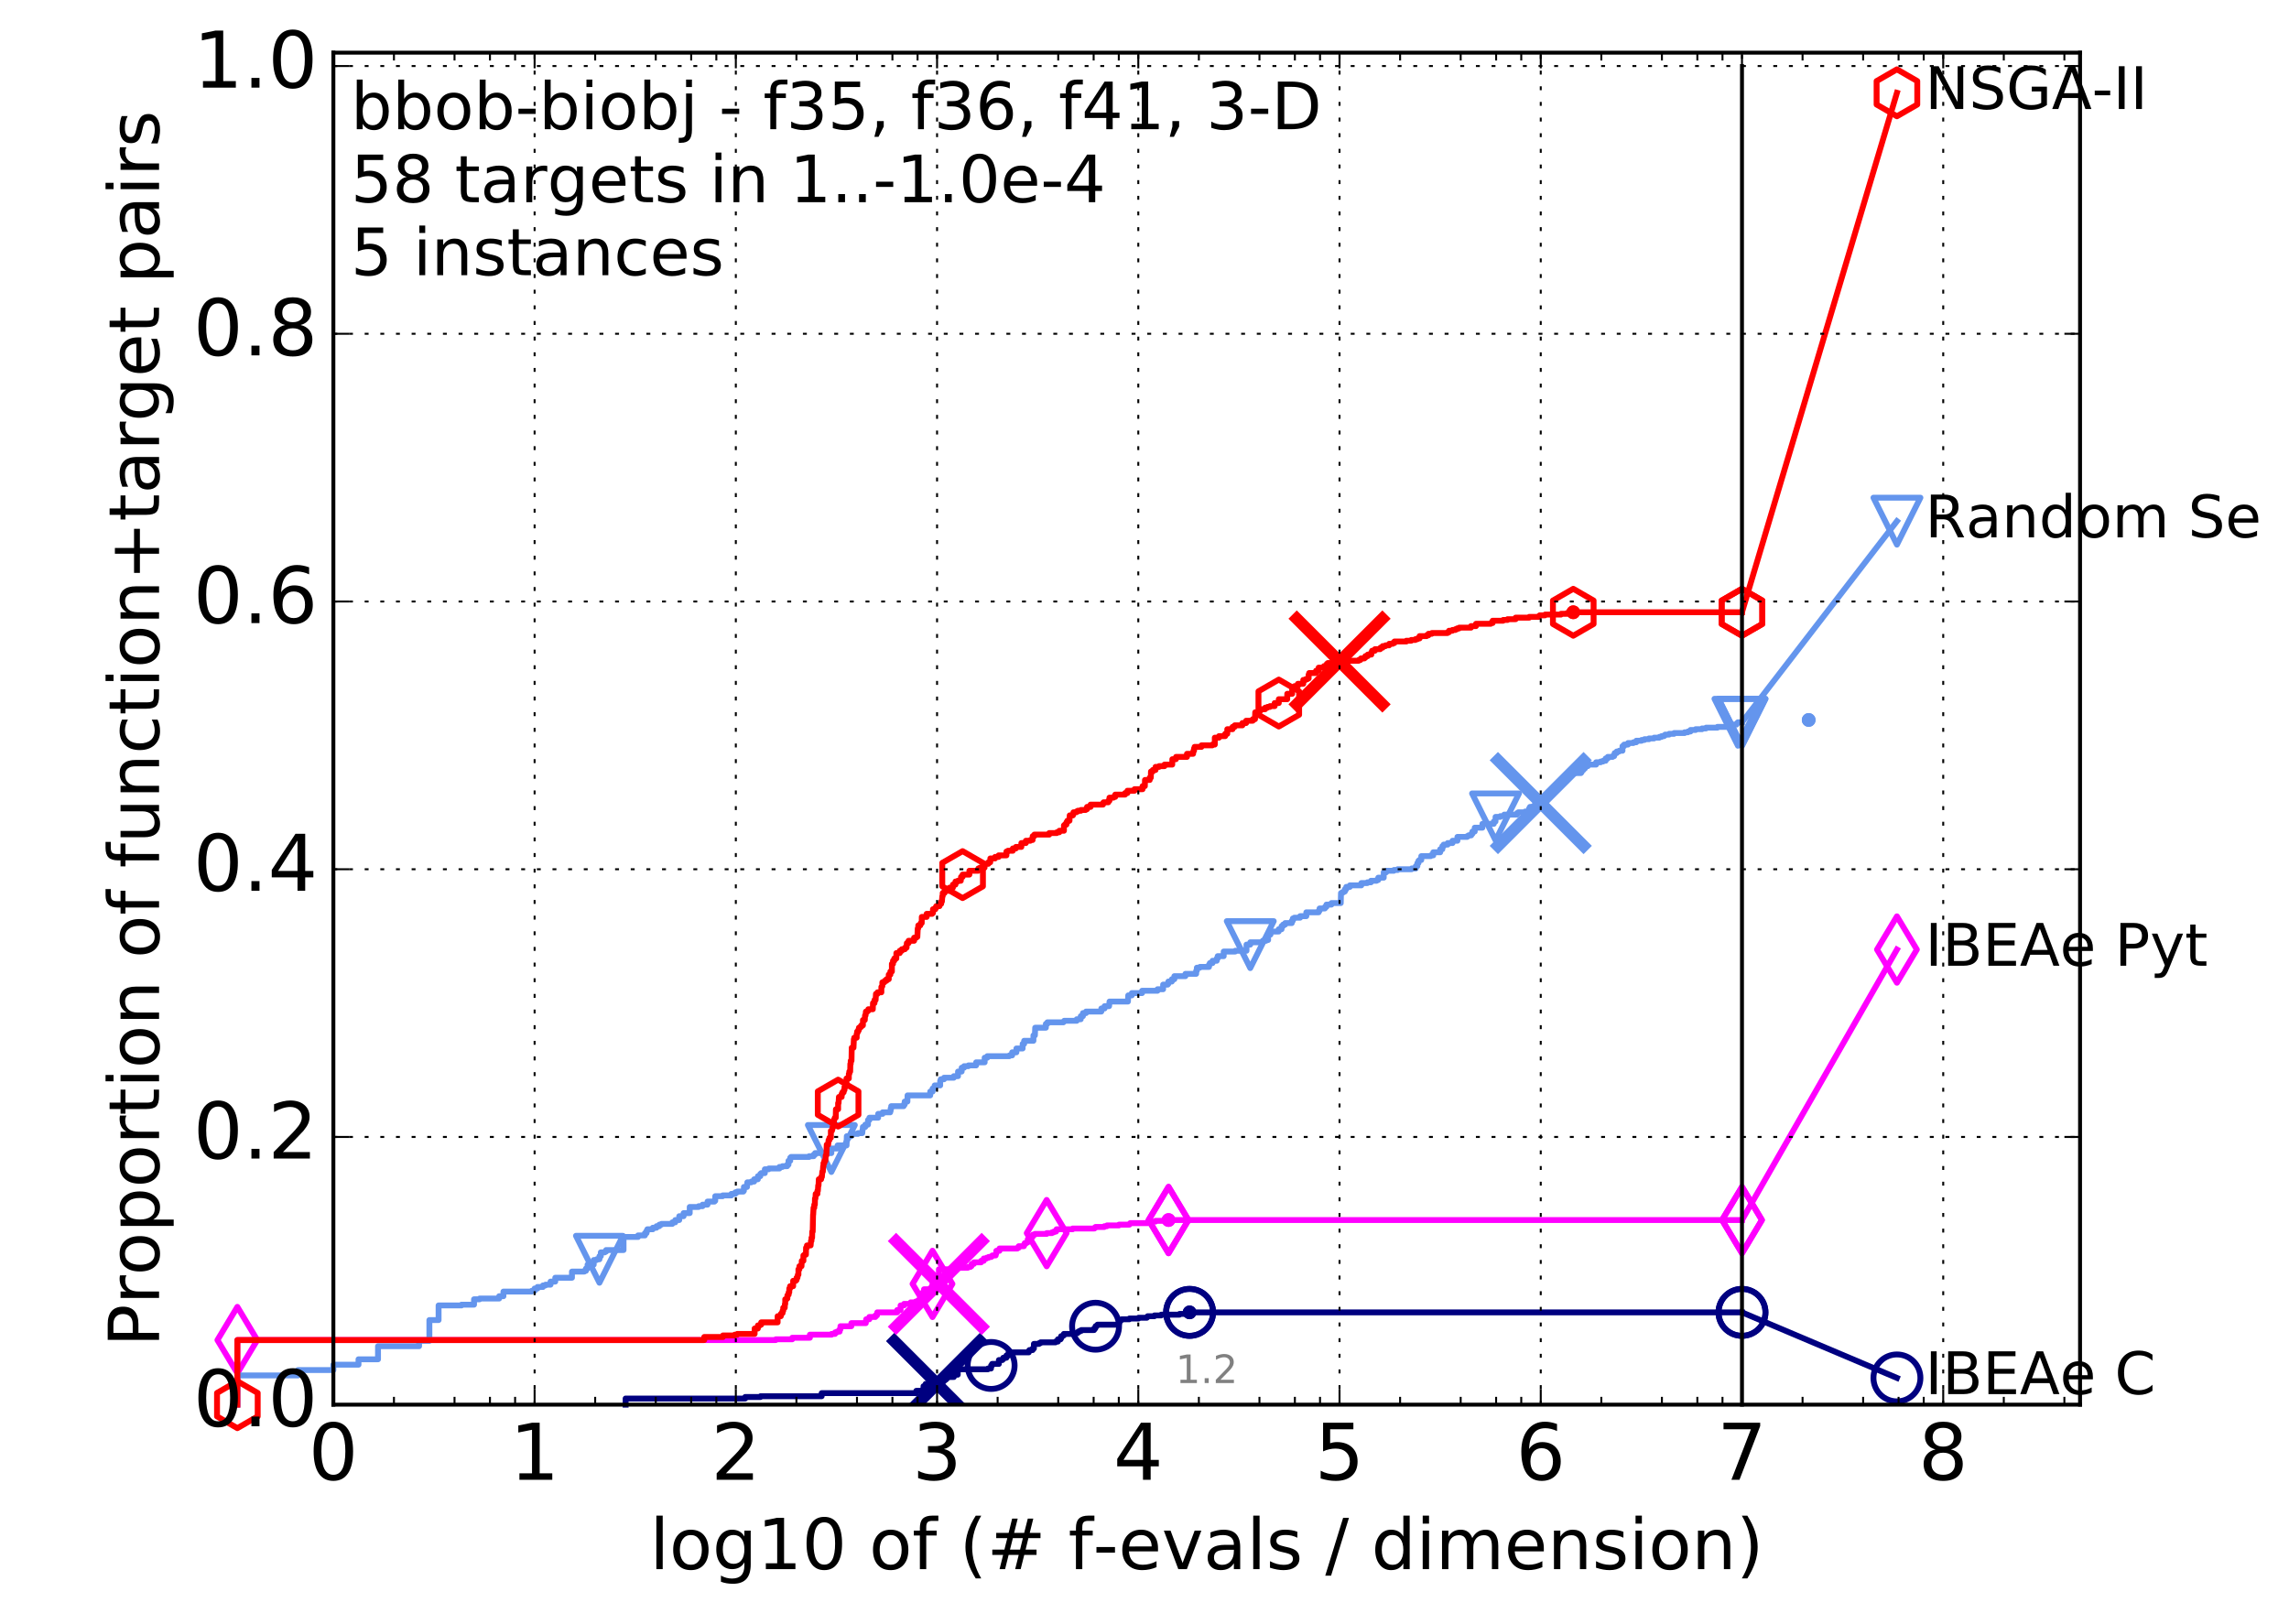 <?xml version="1.0" encoding="utf-8" standalone="no"?>
<!DOCTYPE svg PUBLIC "-//W3C//DTD SVG 1.1//EN"
  "http://www.w3.org/Graphics/SVG/1.1/DTD/svg11.dtd">
<!-- Created with matplotlib (http://matplotlib.org/) -->
<svg height="415pt" version="1.1" viewBox="0 0 585 415" width="585pt" xmlns="http://www.w3.org/2000/svg" xmlns:xlink="http://www.w3.org/1999/xlink">
 <defs>
  <style type="text/css">
*{stroke-linecap:butt;stroke-linejoin:round;stroke-miterlimit:100000;}
  </style>
 </defs>
 <g id="figure_1">
  <g id="patch_1">
   <path d="M 0 415.456 
L 585.148 415.456 
L 585.148 0 
L 0 0 
z
" style="fill:#ffffff;"/>
  </g>
  <g id="axes_1">
   <g id="patch_2">
    <path d="M 85.2 359.056 
L 531.6 359.056 
L 531.6 13.456 
L 85.2 13.456 
z
" style="fill:#ffffff;"/>
   </g>
   <g id="line2d_1">
    <defs>
     <path d="M 0 1.5 
C 0.398 1.5 0.779 1.342 1.061 1.061 
C 1.342 0.779 1.5 0.398 1.5 0 
C 1.5 -0.398 1.342 -0.779 1.061 -1.061 
C 0.779 -1.342 0.398 -1.5 0 -1.5 
C -0.398 -1.5 -0.779 -1.342 -1.061 -1.061 
C -1.342 -0.779 -1.5 -0.398 -1.5 0 
C -1.5 0.398 -1.342 0.779 -1.061 1.061 
C -0.779 1.342 -0.398 1.5 0 1.5 
z
" id="m55ff6f2bde" style="stroke:#000080;stroke-width:0.5;"/>
    </defs>
    <g>
     <use style="fill:#000080;stroke:#000080;stroke-width:0.5;" x="304.024" xlink:href="#m55ff6f2bde" y="335.458"/>
     <use style="fill:#000080;stroke:#000080;stroke-width:0.5;" x="304.024" xlink:href="#m55ff6f2bde" y="335.458"/>
    </g>
   </g>
   <g id="line2d_2">
    <path d="M 159.89 359.056 
L 159.89 357.483 
L 190.455 357.483 
L 190.455 357.09 
L 194.371 357.09 
L 194.371 356.893 
L 209.992 356.893 
L 209.992 356.107 
L 234.183 356.107 
L 234.183 355.517 
L 235.943 355.517 
L 235.943 354.927 
L 236.022 354.927 
L 236.022 354.337 
L 236.563 354.337 
L 236.563 353.747 
L 240.11 353.747 
L 240.11 352.567 
L 241.843 352.567 
L 241.843 352.173 
L 242.268 352.173 
L 242.268 351.977 
L 243.774 351.977 
L 243.774 351.387 
L 244.771 351.387 
L 244.771 350.01 
L 252.473 350.01 
L 252.473 349.814 
L 253.266 349.814 
L 253.266 349.42 
L 253.302 349.42 
L 253.302 349.027 
L 253.554 349.027 
L 253.554 348.634 
L 255.281 348.634 
L 255.281 347.65 
L 256.177 347.65 
L 256.177 347.454 
L 256.402 347.454 
L 256.402 347.06 
L 257.214 347.06 
L 257.214 346.47 
L 257.766 346.47 
L 257.766 345.684 
L 262.927 345.684 
L 262.927 345.291 
L 263.091 345.291 
L 263.091 345.094 
L 263.909 345.094 
L 263.909 344.701 
L 264.233 344.701 
L 264.233 343.521 
L 265.546 343.521 
L 265.546 343.324 
L 265.928 343.324 
L 265.928 343.127 
L 269.753 343.127 
L 269.753 342.931 
L 270.363 342.931 
L 270.363 342.341 
L 271.062 342.341 
L 271.062 342.144 
L 271.178 342.144 
L 271.178 341.554 
L 271.6 341.554 
L 271.6 341.357 
L 271.892 341.357 
L 271.892 340.964 
L 274.782 340.964 
L 274.782 340.768 
L 275.364 340.768 
L 275.364 340.571 
L 275.559 340.571 
L 275.559 340.374 
L 275.925 340.374 
L 275.925 340.178 
L 276.359 340.178 
L 276.359 339.981 
L 279.61 339.981 
L 279.61 339.588 
L 279.916 339.588 
L 279.916 339.391 
L 279.993 339.391 
L 279.993 338.998 
L 280.279 338.998 
L 280.279 338.801 
L 280.477 338.801 
L 280.477 338.604 
L 285.887 338.604 
L 285.887 338.408 
L 286.009 338.408 
L 286.009 337.818 
L 286.239 337.818 
L 286.239 337.424 
L 286.664 337.424 
L 286.664 337.228 
L 288.631 337.228 
L 288.631 337.031 
L 290.977 337.031 
L 290.977 336.834 
L 293.101 336.834 
L 293.101 336.638 
L 293.311 336.638 
L 293.311 336.441 
L 295.039 336.441 
L 295.039 336.244 
L 296.748 336.244 
L 296.748 336.048 
L 301.451 336.048 
L 301.451 335.851 
L 304.024 335.851 
L 304.024 335.458 
L 445.2 335.458 
" style="fill:none;stroke:#000080;stroke-linecap:square;stroke-width:1.5;"/>
   </g>
   <g id="line2d_3">
    <defs>
     <path d="M 0 6 
C 1.591 6 3.117 5.368 4.243 4.243 
C 5.368 3.117 6 1.591 6 0 
C 6 -1.591 5.368 -3.117 4.243 -4.243 
C 3.117 -5.368 1.591 -6 0 -6 
C -1.591 -6 -3.117 -5.368 -4.243 -4.243 
C -5.368 -3.117 -6 -1.591 -6 0 
C -6 1.591 -5.368 3.117 -4.243 4.243 
C -3.117 5.368 -1.591 6 0 6 
z
" id="m0da43c12d6" style="stroke:#000080;stroke-width:1.5;"/>
    </defs>
    <g>
     <use style="fill:none;stroke:#000080;stroke-width:1.5;" x="253.302" xlink:href="#m0da43c12d6" y="349.027"/>
     <use style="fill:none;stroke:#000080;stroke-width:1.5;" x="279.993" xlink:href="#m0da43c12d6" y="338.998"/>
     <use style="fill:none;stroke:#000080;stroke-width:1.5;" x="304.024" xlink:href="#m0da43c12d6" y="335.458"/>
     <use style="fill:none;stroke:#000080;stroke-width:1.5;" x="304.024" xlink:href="#m0da43c12d6" y="335.458"/>
     <use style="fill:none;stroke:#000080;stroke-width:1.5;" x="445.2" xlink:href="#m0da43c12d6" y="335.458"/>
    </g>
   </g>
   <g id="line2d_4"/>
   <g id="line2d_5">
    <path clip-path="url(#p5385f2dbc9)" d="M 239.486 353.747 
" style="fill:none;stroke:#000080;stroke-linecap:square;"/>
    <defs>
     <path d="M -12 12 
L 12 -12 
M -12 -12 
L 12 12 
" id="m697936bc3d" style="stroke:#000080;stroke-width:3.0;"/>
    </defs>
    <g clip-path="url(#p5385f2dbc9)">
     <use style="fill:#000080;stroke:#000080;stroke-width:3.0;" x="239.486" xlink:href="#m697936bc3d" y="353.747"/>
    </g>
   </g>
   <g id="line2d_6">
    <defs>
     <path d="M 0 1.5 
C 0.398 1.5 0.779 1.342 1.061 1.061 
C 1.342 0.779 1.5 0.398 1.5 0 
C 1.5 -0.398 1.342 -0.779 1.061 -1.061 
C 0.779 -1.342 0.398 -1.5 0 -1.5 
C -0.398 -1.5 -0.779 -1.342 -1.061 -1.061 
C -1.342 -0.779 -1.5 -0.398 -1.5 0 
C -1.5 0.398 -1.342 0.779 -1.061 1.061 
C -0.779 1.342 -0.398 1.5 0 1.5 
z
" id="m9816637903" style="stroke:#ff00ff;stroke-width:0.5;"/>
    </defs>
    <g>
     <use style="fill:#ff00ff;stroke:#ff00ff;stroke-width:0.5;" x="298.643" xlink:href="#m9816637903" y="311.859"/>
     <use style="fill:#ff00ff;stroke:#ff00ff;stroke-width:0.5;" x="298.643" xlink:href="#m9816637903" y="311.859"/>
    </g>
   </g>
   <g id="line2d_7">
    <path d="M 60.662 359.056 
L 60.662 342.537 
L 198.274 342.537 
L 198.274 342.341 
L 202.471 342.341 
L 202.471 341.947 
L 206.982 341.947 
L 206.982 341.161 
L 212.52 341.161 
L 212.52 340.964 
L 213.423 340.964 
L 213.423 340.571 
L 213.896 340.571 
L 213.896 340.374 
L 214.588 340.374 
L 214.588 339.784 
L 214.791 339.784 
L 214.791 338.998 
L 217.579 338.998 
L 217.579 338.211 
L 221.267 338.211 
L 221.368 337.228 
L 222.174 337.228 
L 222.174 336.638 
L 223.719 336.638 
L 223.719 336.244 
L 224.123 336.244 
L 224.197 335.458 
L 229.296 335.458 
L 229.296 334.868 
L 230.16 334.868 
L 230.16 333.688 
L 231.036 333.688 
L 231.036 333.295 
L 232.75 333.295 
L 232.75 332.901 
L 233.984 332.901 
L 233.984 332.705 
L 235.342 332.705 
L 235.342 332.311 
L 235.556 332.311 
L 235.565 330.541 
L 236.152 330.541 
L 236.152 329.558 
L 237.969 329.558 
L 237.969 329.362 
L 238.127 329.362 
L 238.214 328.575 
L 238.317 328.575 
L 238.317 328.182 
L 239.957 328.182 
L 239.957 324.445 
L 243.164 324.445 
L 243.164 324.052 
L 247.344 324.052 
L 247.344 323.855 
L 247.989 323.855 
L 247.989 323.659 
L 248.267 323.659 
L 248.332 323.069 
L 248.891 323.069 
L 248.916 322.675 
L 250.734 322.675 
L 250.734 322.282 
L 251.416 322.282 
L 251.416 321.692 
L 252.121 321.692 
L 252.121 321.495 
L 252.647 321.495 
L 252.647 321.299 
L 253.342 321.299 
L 253.342 321.102 
L 253.613 321.102 
L 253.613 320.905 
L 254.463 320.905 
L 254.539 320.512 
L 254.581 320.512 
L 254.63 319.726 
L 255.435 319.726 
L 255.435 319.136 
L 260.014 319.136 
L 260.014 318.939 
L 260.361 318.939 
L 260.361 318.546 
L 261.676 318.546 
L 261.676 318.152 
L 261.892 318.152 
L 261.892 317.759 
L 262.336 317.759 
L 262.336 317.562 
L 262.67 317.562 
L 262.67 316.776 
L 263.119 316.776 
L 263.119 316.579 
L 263.292 316.579 
L 263.292 316.186 
L 263.896 316.186 
L 263.956 315.596 
L 264.49 315.596 
L 264.49 315.399 
L 267.5 315.399 
L 267.5 315.202 
L 268.838 315.202 
L 268.838 315.006 
L 269.319 315.006 
L 269.319 314.809 
L 269.893 314.809 
L 269.893 314.613 
L 270.022 314.613 
L 270.022 314.219 
L 274.135 314.219 
L 274.135 314.023 
L 279.705 314.023 
L 279.705 313.826 
L 279.97 313.826 
L 279.97 313.629 
L 282.25 313.629 
L 282.25 313.433 
L 282.907 313.433 
L 282.907 313.236 
L 285.954 313.236 
L 285.954 313.039 
L 288.634 313.039 
L 288.634 312.843 
L 288.85 312.843 
L 288.85 312.646 
L 293.355 312.646 
L 293.355 312.449 
L 293.508 312.449 
L 293.508 312.253 
L 295.311 312.253 
L 295.311 312.056 
L 298.643 312.056 
L 298.643 311.859 
L 445.2 311.859 
L 445.2 311.859 
" style="fill:none;stroke:#ff00ff;stroke-linecap:square;stroke-width:1.5;"/>
   </g>
   <g id="line2d_8">
    <defs>
     <path d="M -0 8.485 
L 5.091 0 
L 0 -8.485 
L -5.091 -0 
z
" id="m505e16f4c8" style="stroke:#ff00ff;stroke-linejoin:miter;stroke-width:1.5;"/>
    </defs>
    <g>
     <use style="fill:none;stroke:#ff00ff;stroke-linejoin:miter;stroke-width:1.5;" x="60.662" xlink:href="#m505e16f4c8" y="342.537"/>
     <use style="fill:none;stroke:#ff00ff;stroke-linejoin:miter;stroke-width:1.5;" x="238.317" xlink:href="#m505e16f4c8" y="328.182"/>
     <use style="fill:none;stroke:#ff00ff;stroke-linejoin:miter;stroke-width:1.5;" x="267.5" xlink:href="#m505e16f4c8" y="315.202"/>
     <use style="fill:none;stroke:#ff00ff;stroke-linejoin:miter;stroke-width:1.5;" x="298.643" xlink:href="#m505e16f4c8" y="311.859"/>
     <use style="fill:none;stroke:#ff00ff;stroke-linejoin:miter;stroke-width:1.5;" x="298.643" xlink:href="#m505e16f4c8" y="311.859"/>
     <use style="fill:none;stroke:#ff00ff;stroke-linejoin:miter;stroke-width:1.5;" x="445.2" xlink:href="#m505e16f4c8" y="311.859"/>
    </g>
   </g>
   <g id="line2d_9"/>
   <g id="line2d_10">
    <path clip-path="url(#p5385f2dbc9)" d="M 239.95 328.182 
" style="fill:none;stroke:#ff00ff;stroke-linecap:square;"/>
    <defs>
     <path d="M -12 12 
L 12 -12 
M -12 -12 
L 12 12 
" id="m9ba327e5d7" style="stroke:#ff00ff;stroke-width:3.0;"/>
    </defs>
    <g clip-path="url(#p5385f2dbc9)">
     <use style="fill:#ff00ff;stroke:#ff00ff;stroke-width:3.0;" x="239.95" xlink:href="#m9ba327e5d7" y="328.182"/>
    </g>
   </g>
   <g id="line2d_11">
    <defs>
     <path d="M 0 1.5 
C 0.398 1.5 0.779 1.342 1.061 1.061 
C 1.342 0.779 1.5 0.398 1.5 0 
C 1.5 -0.398 1.342 -0.779 1.061 -1.061 
C 0.779 -1.342 0.398 -1.5 0 -1.5 
C -0.398 -1.5 -0.779 -1.342 -1.061 -1.061 
C -1.342 -0.779 -1.5 -0.398 -1.5 0 
C -1.5 0.398 -1.342 0.779 -1.061 1.061 
C -0.779 1.342 -0.398 1.5 0 1.5 
z
" id="m6afa44743b" style="stroke:#6495ed;stroke-width:0.5;"/>
    </defs>
    <g>
     <use style="fill:#6495ed;stroke:#6495ed;stroke-width:0.5;" x="462.246" xlink:href="#m6afa44743b" y="184.034"/>
     <use style="fill:#6495ed;stroke:#6495ed;stroke-width:0.5;" x="462.246" xlink:href="#m6afa44743b" y="184.034"/>
    </g>
   </g>
   <g id="line2d_12">
    <path d="M 60.662 359.056 
L 60.662 351.583 
L 76.144 351.583 
L 76.144 350.207 
L 85.2 350.207 
L 85.2 348.83 
L 91.625 348.83 
L 91.625 347.454 
L 96.609 347.454 
L 96.609 344.111 
L 107.107 344.111 
L 107.107 342.734 
L 109.738 342.734 
L 109.738 337.424 
L 112.091 337.424 
L 112.091 333.688 
L 117.951 333.688 
L 117.951 333.491 
L 121.147 333.491 
L 121.147 332.115 
L 122.589 332.115 
L 122.589 331.918 
L 127.572 331.918 
L 127.572 331.328 
L 128.662 331.328 
L 128.662 330.148 
L 135.871 330.148 
L 135.871 329.952 
L 136.629 329.952 
L 136.629 329.362 
L 137.361 329.362 
L 137.361 328.968 
L 138.757 328.968 
L 138.757 328.575 
L 139.424 328.575 
L 139.424 328.378 
L 140.701 328.378 
L 140.701 327.592 
L 141.908 327.592 
L 141.908 326.608 
L 146.176 326.608 
L 146.176 325.035 
L 149.339 325.035 
L 149.339 324.839 
L 149.757 324.839 
L 149.757 324.249 
L 150.167 324.249 
L 150.167 323.265 
L 151.735 323.265 
L 151.735 322.085 
L 152.479 322.085 
L 152.479 321.889 
L 153.2 321.889 
L 153.2 321.102 
L 153.552 321.102 
L 153.552 320.119 
L 154.575 320.119 
L 154.575 319.922 
L 154.906 319.922 
L 154.906 319.529 
L 159.358 319.529 
L 159.358 316.186 
L 163.068 316.186 
L 163.068 315.792 
L 164.821 315.792 
L 164.821 315.202 
L 165.238 315.202 
L 165.238 314.613 
L 165.444 314.613 
L 165.444 314.219 
L 166.834 314.219 
L 166.834 313.826 
L 167.777 313.826 
L 167.777 313.433 
L 168.503 313.433 
L 168.503 313.039 
L 169.033 313.039 
L 169.033 312.843 
L 171.818 312.843 
L 171.818 312.449 
L 172.576 312.449 
L 172.576 311.859 
L 173.594 311.859 
L 173.594 310.876 
L 174.704 310.876 
L 174.704 310.089 
L 176.272 310.089 
L 176.272 308.516 
L 178.55 308.516 
L 178.55 308.32 
L 179.553 308.32 
L 179.553 307.926 
L 180.823 307.926 
L 180.823 307.14 
L 182.603 307.14 
L 182.603 306.943 
L 182.792 306.943 
L 182.792 305.763 
L 184.688 305.763 
L 184.688 305.566 
L 186.911 305.566 
L 186.911 305.173 
L 187.908 305.173 
L 187.908 304.78 
L 188.426 304.78 
L 188.426 304.583 
L 189.982 304.583 
L 189.982 304.386 
L 190.118 304.386 
L 190.118 303.403 
L 190.918 303.403 
L 190.984 302.223 
L 192.005 302.223 
L 192.005 302.027 
L 192.741 302.027 
L 192.741 301.437 
L 193.687 301.437 
L 193.687 300.65 
L 194.314 300.65 
L 194.314 300.06 
L 194.538 300.06 
L 194.538 299.863 
L 195.466 299.863 
L 195.466 298.88 
L 196.459 298.88 
L 196.459 298.684 
L 199.197 298.684 
L 199.197 298.29 
L 199.953 298.29 
L 199.953 298.094 
L 201.185 298.094 
L 201.185 297.7 
L 201.514 297.7 
L 201.514 296.717 
L 201.958 296.717 
L 201.958 295.93 
L 202.157 295.93 
L 202.157 295.734 
L 206.789 295.734 
L 206.789 295.537 
L 207.95 295.537 
L 207.95 295.144 
L 208.313 295.144 
L 208.313 294.75 
L 212.47 294.75 
L 212.47 293.571 
L 214.06 293.571 
L 214.06 292.784 
L 216.355 292.784 
L 216.417 290.424 
L 217.499 290.424 
L 217.499 290.031 
L 217.796 290.031 
L 217.796 289.834 
L 219.279 289.834 
L 219.279 289.637 
L 220.374 289.637 
L 220.462 288.654 
L 220.514 288.654 
L 220.514 288.064 
L 221.132 288.064 
L 221.132 287.474 
L 221.832 287.474 
L 221.832 286.294 
L 222.19 286.294 
L 222.19 285.704 
L 224.432 285.704 
L 224.432 284.721 
L 225.571 284.721 
L 225.571 284.328 
L 227.511 284.328 
L 227.511 283.934 
L 227.625 283.934 
L 227.625 283.344 
L 227.764 283.344 
L 227.764 282.755 
L 230.948 282.755 
L 230.948 282.361 
L 231.209 282.361 
L 231.209 281.575 
L 231.909 281.575 
L 231.941 280.001 
L 237.736 280.001 
L 237.736 279.018 
L 238.348 279.018 
L 238.348 278.231 
L 238.874 278.231 
L 238.874 277.445 
L 240.283 277.445 
L 240.283 276.265 
L 240.426 276.265 
L 240.426 275.872 
L 241.273 275.872 
L 241.273 275.478 
L 243.762 275.478 
L 243.762 275.085 
L 244.842 275.085 
L 244.842 273.905 
L 245.771 273.905 
L 245.771 272.922 
L 246.392 272.922 
L 246.392 272.529 
L 247.495 272.529 
L 247.495 272.332 
L 249.466 272.332 
L 249.475 271.545 
L 251.65 271.545 
L 251.65 270.365 
L 252.323 270.365 
L 252.323 269.972 
L 257.962 269.972 
L 257.962 269.775 
L 258.68 269.775 
L 258.68 268.989 
L 259.763 268.989 
L 259.763 268.005 
L 261.356 268.005 
L 261.356 266.826 
L 261.742 266.826 
L 261.742 266.039 
L 264.113 266.039 
L 264.113 264.662 
L 264.488 264.662 
L 264.565 262.696 
L 267.289 262.696 
L 267.289 261.713 
L 267.678 261.713 
L 267.678 261.319 
L 271.775 261.319 
L 271.775 261.123 
L 271.984 261.123 
L 271.984 260.926 
L 275.184 260.926 
L 275.184 260.533 
L 276.207 260.533 
L 276.207 259.746 
L 276.765 259.746 
L 276.765 258.959 
L 277.562 258.959 
L 277.562 258.566 
L 281.467 258.566 
L 281.467 257.779 
L 282.294 257.779 
L 282.294 257.189 
L 283.452 257.189 
L 283.562 256.01 
L 288.268 256.01 
L 288.344 254.436 
L 289.257 254.436 
L 289.257 253.846 
L 291.879 253.846 
L 291.879 253.256 
L 295.819 253.256 
L 295.819 252.863 
L 297.257 252.863 
L 297.257 251.683 
L 298.436 251.683 
L 298.436 251.487 
L 298.597 251.487 
L 298.597 250.897 
L 299.486 250.897 
L 299.486 250.307 
L 300.129 250.307 
L 300.129 249.52 
L 302.957 249.52 
L 302.957 248.93 
L 305.704 248.93 
L 305.704 248.143 
L 305.88 248.143 
L 305.88 247.357 
L 306.645 247.357 
L 306.645 247.16 
L 308.983 247.16 
L 308.983 246.57 
L 309.199 246.57 
L 309.199 246.177 
L 309.887 246.177 
L 309.887 245.587 
L 310.964 245.587 
L 310.964 244.997 
L 311.205 244.997 
L 311.205 244.407 
L 312.742 244.407 
L 312.742 243.227 
L 315.685 243.227 
L 315.685 243.03 
L 318.569 243.03 
L 318.569 241.457 
L 319.529 241.457 
L 319.529 240.867 
L 322.712 240.867 
L 322.712 240.474 
L 323.573 240.474 
L 323.573 240.277 
L 324.095 240.277 
L 324.095 238.901 
L 324.693 238.901 
L 324.693 238.114 
L 326.792 238.114 
L 326.792 237.524 
L 327.533 237.524 
L 327.533 236.737 
L 327.907 236.737 
L 327.907 236.344 
L 328.455 236.344 
L 328.455 235.951 
L 330.144 235.951 
L 330.144 235.361 
L 330.412 235.361 
L 330.412 234.771 
L 330.797 234.771 
L 330.797 234.574 
L 332.267 234.574 
L 332.267 234.181 
L 333.855 234.181 
L 333.855 233.198 
L 337.014 233.198 
L 337.014 232.804 
L 337.244 232.804 
L 337.244 232.214 
L 338.605 232.214 
L 338.605 231.821 
L 338.993 231.821 
L 338.993 231.231 
L 340.273 231.231 
L 340.273 230.838 
L 342.655 230.838 
L 342.716 228.281 
L 343.012 228.281 
L 343.012 228.085 
L 343.374 228.085 
L 343.374 227.888 
L 343.714 227.888 
L 343.714 227.298 
L 344.065 227.298 
L 344.065 226.708 
L 344.982 226.708 
L 344.982 226.315 
L 347.905 226.315 
L 347.905 225.725 
L 349.453 225.725 
L 349.453 225.528 
L 350.385 225.528 
L 350.385 225.135 
L 351.829 225.135 
L 351.829 224.938 
L 352.244 224.938 
L 352.244 224.348 
L 353.642 224.348 
L 353.642 222.972 
L 354.276 222.972 
L 354.276 222.578 
L 356.236 222.578 
L 356.236 222.382 
L 357.212 222.382 
L 357.212 222.185 
L 360.784 222.185 
L 360.784 221.988 
L 361.838 221.988 
L 361.838 221.398 
L 362.233 221.398 
L 362.233 220.612 
L 362.519 220.612 
L 362.519 220.022 
L 362.746 220.022 
L 362.746 219.825 
L 363.237 219.825 
L 363.237 218.842 
L 365.64 218.842 
L 365.64 218.645 
L 366.295 218.645 
L 366.295 217.859 
L 368.07 217.859 
L 368.07 217.072 
L 368.623 217.072 
L 368.623 216.285 
L 368.961 216.285 
L 368.961 215.892 
L 369.981 215.892 
L 369.981 215.499 
L 371.225 215.499 
L 371.225 214.909 
L 372.472 214.909 
L 372.472 213.926 
L 374.965 213.926 
L 374.965 213.729 
L 375.289 213.729 
L 375.289 213.532 
L 376.002 213.532 
L 376.002 213.139 
L 376.3 213.139 
L 376.3 212.549 
L 376.899 212.549 
L 376.899 211.566 
L 378.859 211.566 
L 378.859 210.582 
L 381.771 210.582 
L 381.771 209.992 
L 382.204 209.992 
L 382.219 208.813 
L 383.427 208.813 
L 383.427 208.616 
L 384.435 208.616 
L 384.435 208.223 
L 387.71 208.223 
L 387.71 207.829 
L 388.03 207.829 
L 388.03 207.633 
L 389.78 207.633 
L 389.78 207.436 
L 390.787 207.436 
L 390.787 206.649 
L 391.016 206.649 
L 391.016 206.256 
L 393.397 206.256 
L 393.397 205.273 
L 393.887 205.273 
L 393.887 205.076 
L 394.097 205.076 
L 394.2 204.29 
L 394.267 204.29 
L 394.267 204.093 
L 394.529 204.093 
L 394.529 203.896 
L 395.044 203.896 
L 395.044 203.7 
L 395.93 203.7 
L 395.934 202.913 
L 396.649 202.913 
L 396.649 202.716 
L 396.95 202.716 
L 396.95 201.536 
L 397.587 201.536 
L 397.587 201.34 
L 397.743 201.34 
L 397.743 201.143 
L 398.565 201.143 
L 398.641 200.553 
L 398.698 200.553 
L 398.698 200.356 
L 399.207 200.356 
L 399.207 199.963 
L 399.912 199.963 
L 399.912 199.766 
L 400.129 199.766 
L 400.129 199.57 
L 400.386 199.57 
L 400.386 198.783 
L 400.712 198.783 
L 400.712 197.997 
L 401.052 197.997 
L 401.052 197.8 
L 402.091 197.8 
L 402.091 197.603 
L 404.049 197.603 
L 404.049 197.407 
L 404.21 197.407 
L 404.215 196.817 
L 404.674 196.817 
L 404.674 196.423 
L 405.069 196.423 
L 405.069 195.833 
L 405.8 195.833 
L 405.8 195.44 
L 407.918 195.44 
L 407.918 194.85 
L 409.067 194.85 
L 409.067 194.653 
L 409.698 194.653 
L 409.698 194.457 
L 410.361 194.457 
L 410.361 193.867 
L 410.899 193.867 
L 410.899 193.474 
L 412.136 193.474 
L 412.136 193.277 
L 412.533 193.277 
L 412.533 192.884 
L 412.657 192.884 
L 412.657 192.49 
L 413.188 192.49 
L 413.188 192.097 
L 413.798 192.097 
L 413.798 191.9 
L 414.659 191.9 
L 414.659 190.72 
L 415.076 190.72 
L 415.076 190.327 
L 416.067 190.327 
L 416.067 189.934 
L 417.428 189.934 
L 417.428 189.737 
L 418.185 189.737 
L 418.185 189.344 
L 419.545 189.344 
L 419.545 189.147 
L 420.272 189.147 
L 420.272 188.951 
L 421.439 188.951 
L 421.439 188.754 
L 422.74 188.754 
L 422.74 188.557 
L 424.077 188.557 
L 424.077 188.361 
L 424.642 188.361 
L 424.642 188.164 
L 425.295 188.164 
L 425.295 187.967 
L 425.572 187.967 
L 425.572 187.771 
L 426.581 187.771 
L 426.581 187.574 
L 427.836 187.574 
L 427.836 187.377 
L 430.535 187.377 
L 430.535 187.181 
L 431.377 187.181 
L 431.377 186.984 
L 432.04 186.984 
L 432.04 186.591 
L 433.354 186.591 
L 433.354 186.394 
L 434.984 186.394 
L 434.984 186.197 
L 436.018 186.197 
L 436.018 186.001 
L 438.916 186.001 
L 438.916 185.804 
L 441.442 185.804 
L 441.442 185.607 
L 442.557 185.607 
L 442.557 185.214 
L 443.783 185.214 
L 443.783 185.017 
L 443.94 185.017 
L 443.94 184.821 
L 444.166 184.821 
L 444.166 184.624 
L 445.2 184.624 
L 445.2 184.624 
" style="fill:none;stroke:#6495ed;stroke-linecap:square;stroke-width:1.5;"/>
   </g>
   <g id="line2d_13">
    <defs>
     <path d="M -0 6 
L 6 -6 
L -6 -6 
z
" id="m0596e6fac7" style="stroke:#6495ed;stroke-linejoin:miter;stroke-width:1.5;"/>
    </defs>
    <g>
     <use style="fill:none;stroke:#6495ed;stroke-linejoin:miter;stroke-width:1.5;" x="153.2" xlink:href="#m0596e6fac7" y="321.889"/>
     <use style="fill:none;stroke:#6495ed;stroke-linejoin:miter;stroke-width:1.5;" x="212.47" xlink:href="#m0596e6fac7" y="293.571"/>
     <use style="fill:none;stroke:#6495ed;stroke-linejoin:miter;stroke-width:1.5;" x="319.529" xlink:href="#m0596e6fac7" y="241.457"/>
     <use style="fill:none;stroke:#6495ed;stroke-linejoin:miter;stroke-width:1.5;" x="382.219" xlink:href="#m0596e6fac7" y="208.813"/>
     <use style="fill:none;stroke:#6495ed;stroke-linejoin:miter;stroke-width:1.5;" x="444.166" xlink:href="#m0596e6fac7" y="184.624"/>
     <use style="fill:none;stroke:#6495ed;stroke-linejoin:miter;stroke-width:1.5;" x="445.2" xlink:href="#m0596e6fac7" y="184.624"/>
    </g>
   </g>
   <g id="line2d_14"/>
   <g id="line2d_15">
    <path clip-path="url(#p5385f2dbc9)" d="M 393.771 205.273 
" style="fill:none;stroke:#6495ed;stroke-linecap:square;"/>
    <defs>
     <path d="M -12 12 
L 12 -12 
M -12 -12 
L 12 12 
" id="mf85cc54ab0" style="stroke:#6495ed;stroke-width:3.0;"/>
    </defs>
    <g clip-path="url(#p5385f2dbc9)">
     <use style="fill:#6495ed;stroke:#6495ed;stroke-width:3.0;" x="393.771" xlink:href="#mf85cc54ab0" y="205.273"/>
    </g>
   </g>
   <g id="line2d_16">
    <defs>
     <path d="M 0 1.5 
C 0.398 1.5 0.779 1.342 1.061 1.061 
C 1.342 0.779 1.5 0.398 1.5 0 
C 1.5 -0.398 1.342 -0.779 1.061 -1.061 
C 0.779 -1.342 0.398 -1.5 0 -1.5 
C -0.398 -1.5 -0.779 -1.342 -1.061 -1.061 
C -1.342 -0.779 -1.5 -0.398 -1.5 0 
C -1.5 0.398 -1.342 0.779 -1.061 1.061 
C -0.779 1.342 -0.398 1.5 0 1.5 
z
" id="m50a2dc0ced" style="stroke:#ff0000;stroke-width:0.5;"/>
    </defs>
    <g>
     <use style="fill:#ff0000;stroke:#ff0000;stroke-width:0.5;" x="402.078" xlink:href="#m50a2dc0ced" y="156.503"/>
     <use style="fill:#ff0000;stroke:#ff0000;stroke-width:0.5;" x="402.078" xlink:href="#m50a2dc0ced" y="156.503"/>
    </g>
   </g>
   <g id="line2d_17">
    <path d="M 60.662 359.056 
L 60.662 342.537 
L 179.984 342.537 
L 179.984 341.751 
L 184.775 341.751 
L 184.775 341.357 
L 187.757 341.357 
L 187.757 341.161 
L 188.426 341.161 
L 188.426 340.964 
L 192.862 340.964 
L 192.862 339.588 
L 193.687 339.588 
L 193.687 338.801 
L 194.202 338.801 
L 194.202 338.604 
L 194.538 338.604 
L 194.538 338.014 
L 198.74 338.014 
L 198.74 336.441 
L 199.556 336.441 
L 199.556 335.851 
L 199.733 335.851 
L 199.733 335.654 
L 199.996 335.654 
L 199.996 335.065 
L 200.17 335.065 
L 200.17 334.278 
L 200.556 334.278 
L 200.599 333.295 
L 200.684 333.295 
L 200.684 332.115 
L 201.019 332.115 
L 201.019 331.918 
L 201.227 331.918 
L 201.227 331.131 
L 201.35 331.131 
L 201.35 330.935 
L 201.555 330.935 
L 201.555 330.345 
L 201.717 330.345 
L 201.717 329.362 
L 201.918 329.362 
L 201.918 328.772 
L 202.704 328.772 
L 202.704 327.395 
L 203.389 327.395 
L 203.389 327.198 
L 203.576 327.198 
L 203.576 326.608 
L 203.798 326.608 
L 203.908 325.822 
L 204.054 325.822 
L 204.054 324.445 
L 204.307 324.445 
L 204.307 323.659 
L 204.84 323.659 
L 204.91 322.282 
L 205.326 322.282 
L 205.326 320.905 
L 205.566 320.905 
L 205.566 320.709 
L 205.97 320.709 
L 206.003 318.939 
L 206.202 318.939 
L 206.235 318.349 
L 207.172 318.349 
L 207.267 317.169 
L 207.393 317.169 
L 207.393 316.382 
L 207.549 316.382 
L 207.58 314.809 
L 207.704 314.809 
L 207.796 310.483 
L 207.827 310.483 
L 207.919 308.713 
L 208.102 308.713 
L 208.102 307.926 
L 208.253 307.926 
L 208.283 306.353 
L 208.403 306.353 
L 208.463 305.173 
L 208.906 305.173 
L 208.906 304.386 
L 209.023 304.386 
L 209.11 303.01 
L 209.197 303.01 
L 209.255 301.437 
L 209.852 301.437 
L 209.852 300.847 
L 210.048 300.847 
L 210.159 299.47 
L 210.297 299.47 
L 210.379 298.094 
L 210.461 298.094 
L 210.461 297.307 
L 210.678 297.307 
L 210.678 296.717 
L 210.947 296.717 
L 211.027 295.34 
L 211.186 295.34 
L 211.292 292.587 
L 211.657 292.587 
L 211.76 291.407 
L 211.991 291.407 
L 211.991 290.817 
L 212.345 290.817 
L 212.345 289.047 
L 212.62 289.047 
L 212.694 288.654 
L 212.743 288.654 
L 212.792 288.064 
L 212.988 288.064 
L 213.061 287.081 
L 213.11 287.081 
L 213.183 286.098 
L 213.255 286.098 
L 213.351 285.704 
L 213.59 285.704 
L 213.637 283.541 
L 214.199 283.541 
L 214.199 281.968 
L 214.314 281.968 
L 214.405 280.395 
L 215.104 280.395 
L 215.104 279.608 
L 215.281 279.608 
L 215.281 279.215 
L 215.608 279.215 
L 215.673 278.625 
L 215.824 278.625 
L 215.824 277.838 
L 216.102 277.838 
L 216.102 277.052 
L 216.334 277.052 
L 216.334 275.675 
L 216.934 275.675 
L 216.934 274.495 
L 217.057 274.495 
L 217.057 273.905 
L 217.279 273.905 
L 217.319 271.939 
L 217.419 271.939 
L 217.419 271.152 
L 217.618 271.152 
L 217.678 267.809 
L 218.128 267.809 
L 218.224 265.646 
L 218.321 265.646 
L 218.321 265.252 
L 218.946 265.252 
L 218.946 264.269 
L 219.057 264.269 
L 219.057 263.679 
L 219.334 263.679 
L 219.334 263.286 
L 219.517 263.286 
L 219.517 262.696 
L 219.807 262.696 
L 219.807 262.499 
L 220.092 262.499 
L 220.092 262.106 
L 220.531 262.106 
L 220.549 260.729 
L 221.013 260.729 
L 221.081 259.549 
L 221.217 259.549 
L 221.301 258.566 
L 221.701 258.566 
L 221.701 258.369 
L 221.914 258.369 
L 221.914 257.976 
L 223.061 257.976 
L 223.108 256.403 
L 223.492 256.403 
L 223.492 255.616 
L 223.78 255.616 
L 223.87 254.043 
L 224.271 254.043 
L 224.271 253.65 
L 225.249 253.65 
L 225.249 252.273 
L 225.39 252.273 
L 225.39 252.076 
L 225.501 252.076 
L 225.501 251.093 
L 226.011 251.093 
L 226.106 250.7 
L 226.562 250.7 
L 226.562 250.307 
L 227.139 250.307 
L 227.139 249.127 
L 227.549 249.127 
L 227.549 248.34 
L 227.939 248.34 
L 227.939 246.374 
L 228.225 246.374 
L 228.225 245.587 
L 228.555 245.587 
L 228.555 244.997 
L 229.071 244.997 
L 229.083 243.62 
L 229.956 243.62 
L 229.956 243.03 
L 230.485 243.03 
L 230.485 242.637 
L 231.263 242.637 
L 231.263 242.244 
L 231.689 242.244 
L 231.763 241.064 
L 232.21 241.064 
L 232.21 240.474 
L 233.619 240.474 
L 233.619 239.687 
L 234.174 239.687 
L 234.174 239.491 
L 234.446 239.491 
L 234.548 237.327 
L 234.659 237.327 
L 234.696 236.541 
L 235.198 236.541 
L 235.306 235.951 
L 235.565 235.951 
L 235.583 234.378 
L 236.824 234.378 
L 236.824 233.591 
L 238.238 233.591 
L 238.238 233.394 
L 238.434 233.394 
L 238.434 232.411 
L 239.05 232.411 
L 239.05 232.018 
L 239.276 232.018 
L 239.276 231.624 
L 240.103 231.624 
L 240.103 231.034 
L 240.533 231.034 
L 240.533 230.445 
L 240.724 230.445 
L 240.829 229.068 
L 240.927 229.068 
L 240.927 228.281 
L 241.383 228.281 
L 241.383 227.691 
L 242.659 227.691 
L 242.659 226.905 
L 243.533 226.905 
L 243.533 226.118 
L 244.188 226.118 
L 244.188 225.332 
L 244.771 225.332 
L 244.771 225.135 
L 245.551 225.135 
L 245.608 224.152 
L 246.011 224.152 
L 246.011 223.562 
L 247.744 223.562 
L 247.744 222.578 
L 250.034 222.578 
L 250.034 221.988 
L 250.416 221.988 
L 250.416 221.792 
L 251.625 221.792 
L 251.625 220.808 
L 252.585 220.808 
L 252.585 220.415 
L 253.077 220.415 
L 253.097 219.432 
L 254.31 219.432 
L 254.31 219.039 
L 255.219 219.039 
L 255.219 218.645 
L 257.214 218.645 
L 257.214 217.662 
L 257.595 217.662 
L 257.595 217.465 
L 258.849 217.465 
L 258.849 216.875 
L 259.636 216.875 
L 259.636 216.482 
L 261.027 216.482 
L 261.027 215.499 
L 262.177 215.499 
L 262.177 214.909 
L 263.323 214.909 
L 263.323 214.712 
L 263.906 214.712 
L 263.926 213.729 
L 264.349 213.729 
L 264.349 213.336 
L 268.149 213.336 
L 268.149 212.942 
L 270.068 212.942 
L 270.068 212.746 
L 270.726 212.746 
L 270.726 212.352 
L 271.911 212.352 
L 271.911 210.976 
L 272.116 210.976 
L 272.116 210.779 
L 272.547 210.779 
L 272.547 210.189 
L 272.783 210.189 
L 272.783 209.796 
L 273.331 209.796 
L 273.39 208.419 
L 274.218 208.419 
L 274.218 208.026 
L 274.339 208.026 
L 274.339 207.633 
L 275.071 207.633 
L 275.071 207.436 
L 275.433 207.436 
L 275.433 207.239 
L 276.249 207.239 
L 276.249 207.043 
L 277.449 207.043 
L 277.449 206.846 
L 277.815 206.846 
L 277.815 206.256 
L 278.725 206.256 
L 278.725 205.666 
L 281.895 205.666 
L 281.895 205.273 
L 282.038 205.273 
L 282.038 205.076 
L 283.253 205.076 
L 283.253 204.683 
L 283.543 204.683 
L 283.543 203.896 
L 284.559 203.896 
L 284.559 203.7 
L 285.025 203.7 
L 285.025 203.11 
L 287.535 203.11 
L 287.535 202.716 
L 288.14 202.716 
L 288.14 202.126 
L 289.941 202.126 
L 289.941 201.733 
L 292.002 201.733 
L 292.002 200.946 
L 292.586 200.946 
L 292.626 199.373 
L 293.83 199.373 
L 293.83 198.783 
L 294.115 198.783 
L 294.155 197.21 
L 294.621 197.21 
L 294.621 196.817 
L 295.323 196.817 
L 295.323 196.03 
L 296.226 196.03 
L 296.226 195.833 
L 297.614 195.833 
L 297.614 195.44 
L 299.59 195.44 
L 299.614 194.064 
L 300.533 194.064 
L 300.566 193.474 
L 303.353 193.474 
L 303.353 192.687 
L 304.919 192.687 
L 305.011 191.9 
L 305.162 191.9 
L 305.162 191.31 
L 305.304 191.31 
L 305.304 190.917 
L 307.057 190.917 
L 307.057 190.524 
L 309.828 190.524 
L 309.828 190.327 
L 310.467 190.327 
L 310.467 188.557 
L 311.542 188.557 
L 311.542 188.164 
L 313.124 188.164 
L 313.124 187.574 
L 313.656 187.574 
L 313.656 186.394 
L 315 186.394 
L 315 185.804 
L 315.549 185.804 
L 315.549 185.411 
L 317.517 185.411 
L 317.517 184.821 
L 318.477 184.821 
L 318.477 184.231 
L 320.167 184.231 
L 320.167 183.837 
L 320.743 183.837 
L 320.799 182.068 
L 321.692 182.068 
L 321.692 181.871 
L 321.954 181.871 
L 321.954 181.674 
L 322.135 181.674 
L 322.135 181.281 
L 323.34 181.281 
L 323.34 180.888 
L 323.934 180.888 
L 323.934 180.691 
L 324.568 180.691 
L 324.568 180.494 
L 325.765 180.494 
L 325.765 179.708 
L 326.822 179.708 
L 326.822 178.724 
L 328.976 178.724 
L 328.984 177.348 
L 330.24 177.348 
L 330.24 175.971 
L 330.62 175.971 
L 330.62 175.775 
L 330.857 175.775 
L 330.857 175.381 
L 331.7 175.381 
L 331.7 174.791 
L 333.074 174.791 
L 333.074 173.808 
L 333.675 173.808 
L 333.675 173.611 
L 334.119 173.611 
L 334.119 173.415 
L 334.452 173.415 
L 334.452 172.432 
L 334.59 172.432 
L 334.59 172.038 
L 336.302 172.038 
L 336.351 171.448 
L 337.008 171.448 
L 337.008 170.662 
L 338.37 170.662 
L 338.37 170.268 
L 339.108 170.268 
L 339.108 169.678 
L 339.346 169.678 
L 339.346 169.482 
L 340.747 169.482 
L 340.747 169.088 
L 343.56 169.088 
L 343.56 168.892 
L 347.242 168.892 
L 347.242 168.695 
L 347.694 168.695 
L 347.694 168.498 
L 347.808 168.498 
L 347.808 168.302 
L 348.703 168.302 
L 348.703 168.105 
L 348.945 168.105 
L 348.945 167.712 
L 349.561 167.712 
L 349.561 167.319 
L 350.471 167.319 
L 350.471 166.729 
L 350.667 166.729 
L 350.667 166.335 
L 351.392 166.335 
L 351.392 165.942 
L 352.729 165.942 
L 352.817 165.549 
L 353.365 165.549 
L 353.365 165.155 
L 354.094 165.155 
L 354.094 164.959 
L 355.013 164.959 
L 355.034 164.565 
L 355.931 164.565 
L 355.931 164.369 
L 356.381 164.369 
L 356.381 163.975 
L 359.421 163.975 
L 359.421 163.779 
L 360.664 163.779 
L 360.664 163.582 
L 361.719 163.582 
L 361.719 163.385 
L 362.26 163.385 
L 362.26 163.189 
L 362.808 163.189 
L 362.808 162.599 
L 364.589 162.599 
L 364.589 162.402 
L 365.063 162.402 
L 365.063 162.009 
L 365.931 162.009 
L 365.931 161.812 
L 369.936 161.812 
L 369.936 161.616 
L 370.326 161.616 
L 370.326 161.222 
L 371.192 161.222 
L 371.192 161.026 
L 371.949 161.026 
L 371.949 160.829 
L 372.384 160.829 
L 372.384 160.632 
L 372.924 160.632 
L 372.924 160.436 
L 375.94 160.436 
L 375.94 160.042 
L 377.213 160.042 
L 377.221 159.452 
L 380.979 159.452 
L 380.979 159.256 
L 381.47 159.256 
L 381.476 158.666 
L 384.155 158.666 
L 384.155 158.469 
L 385.287 158.469 
L 385.287 158.272 
L 387.352 158.272 
L 387.352 157.879 
L 390.835 157.879 
L 390.835 157.682 
L 393.248 157.682 
L 393.248 157.486 
L 393.497 157.486 
L 393.497 157.289 
L 394.868 157.289 
L 394.868 157.093 
L 398.938 157.093 
L 398.938 156.896 
L 400.481 156.896 
L 400.481 156.699 
L 402.078 156.699 
L 402.078 156.503 
L 445.2 156.503 
L 445.2 156.503 
" style="fill:none;stroke:#ff0000;stroke-linecap:square;stroke-width:1.5;"/>
   </g>
   <g id="line2d_18">
    <defs>
     <path d="M 0 -6 
L -5.196 -3 
L -5.196 3 
L -0 6 
L 5.196 3 
L 5.196 -3 
z
" id="m7fef0088fb" style="stroke:#ff0000;stroke-linejoin:miter;stroke-width:1.5;"/>
    </defs>
    <g>
     <use style="fill:none;stroke:#ff0000;stroke-linejoin:miter;stroke-width:1.5;" x="60.662" xlink:href="#m7fef0088fb" y="359.056"/>
     <use style="fill:none;stroke:#ff0000;stroke-linejoin:miter;stroke-width:1.5;" x="214.199" xlink:href="#m7fef0088fb" y="281.968"/>
     <use style="fill:none;stroke:#ff0000;stroke-linejoin:miter;stroke-width:1.5;" x="246.011" xlink:href="#m7fef0088fb" y="223.562"/>
     <use style="fill:none;stroke:#ff0000;stroke-linejoin:miter;stroke-width:1.5;" x="326.822" xlink:href="#m7fef0088fb" y="179.708"/>
     <use style="fill:none;stroke:#ff0000;stroke-linejoin:miter;stroke-width:1.5;" x="402.078" xlink:href="#m7fef0088fb" y="156.503"/>
     <use style="fill:none;stroke:#ff0000;stroke-linejoin:miter;stroke-width:1.5;" x="445.2" xlink:href="#m7fef0088fb" y="156.503"/>
    </g>
   </g>
   <g id="line2d_19"/>
   <g id="line2d_20">
    <path clip-path="url(#p5385f2dbc9)" d="M 342.352 169.088 
" style="fill:none;stroke:#ff0000;stroke-linecap:square;"/>
    <defs>
     <path d="M -12 12 
L 12 -12 
M -12 -12 
L 12 12 
" id="mfab79e7633" style="stroke:#ff0000;stroke-width:3.0;"/>
    </defs>
    <g clip-path="url(#p5385f2dbc9)">
     <use style="fill:#ff0000;stroke:#ff0000;stroke-width:3.0;" x="342.352" xlink:href="#mfab79e7633" y="169.088"/>
    </g>
   </g>
   <g id="line2d_21">
    <path d="M 445.2 335.458 
L 484.8 352.213 
" style="fill:none;stroke:#000080;stroke-linecap:square;stroke-width:1.5;"/>
    <g>
     <use style="fill:none;stroke:#000080;stroke-width:1.5;" x="445.2" xlink:href="#m0da43c12d6" y="335.458"/>
     <use style="fill:none;stroke:#000080;stroke-width:1.5;" x="484.8" xlink:href="#m0da43c12d6" y="352.213"/>
    </g>
   </g>
   <g id="line2d_22">
    <path d="M 445.2 311.859 
L 484.8 242.716 
" style="fill:none;stroke:#ff00ff;stroke-linecap:square;stroke-width:1.5;"/>
    <g>
     <use style="fill:none;stroke:#ff00ff;stroke-linejoin:miter;stroke-width:1.5;" x="445.2" xlink:href="#m505e16f4c8" y="311.859"/>
     <use style="fill:none;stroke:#ff00ff;stroke-linejoin:miter;stroke-width:1.5;" x="484.8" xlink:href="#m505e16f4c8" y="242.716"/>
    </g>
   </g>
   <g id="line2d_23">
    <path d="M 445.2 184.624 
L 484.8 133.219 
" style="fill:none;stroke:#6495ed;stroke-linecap:square;stroke-width:1.5;"/>
    <g>
     <use style="fill:none;stroke:#6495ed;stroke-linejoin:miter;stroke-width:1.5;" x="445.2" xlink:href="#m0596e6fac7" y="184.624"/>
     <use style="fill:none;stroke:#6495ed;stroke-linejoin:miter;stroke-width:1.5;" x="484.8" xlink:href="#m0596e6fac7" y="133.219"/>
    </g>
   </g>
   <g id="line2d_24">
    <path d="M 445.2 156.503 
L 484.8 23.722 
" style="fill:none;stroke:#ff0000;stroke-linecap:square;stroke-width:1.5;"/>
    <g>
     <use style="fill:none;stroke:#ff0000;stroke-linejoin:miter;stroke-width:1.5;" x="445.2" xlink:href="#m7fef0088fb" y="156.503"/>
     <use style="fill:none;stroke:#ff0000;stroke-linejoin:miter;stroke-width:1.5;" x="484.8" xlink:href="#m7fef0088fb" y="23.722"/>
    </g>
   </g>
   <g id="line2d_25">
    <path d="M 445.2 359.056 
L 445.2 16.878 
" style="fill:none;stroke:#000000;stroke-linecap:square;"/>
   </g>
   <g id="patch_3">
    <path d="M 85.2 13.456 
L 531.6 13.456 
" style="fill:none;stroke:#000000;stroke-linecap:square;stroke-linejoin:miter;"/>
   </g>
   <g id="patch_4">
    <path d="M 531.6 359.056 
L 531.6 13.456 
" style="fill:none;stroke:#000000;stroke-linecap:square;stroke-linejoin:miter;"/>
   </g>
   <g id="patch_5">
    <path d="M 85.2 359.056 
L 531.6 359.056 
" style="fill:none;stroke:#000000;stroke-linecap:square;stroke-linejoin:miter;"/>
   </g>
   <g id="patch_6">
    <path d="M 85.2 359.056 
L 85.2 13.456 
" style="fill:none;stroke:#000000;stroke-linecap:square;stroke-linejoin:miter;"/>
   </g>
   <g id="matplotlib.axis_1">
    <g id="xtick_1">
     <g id="line2d_26">
      <path clip-path="url(#p5385f2dbc9)" d="M 85.2 359.056 
L 85.2 13.456 
" style="fill:none;stroke:#000000;stroke-dasharray:1,3;stroke-dashoffset:0.0;stroke-width:0.5;"/>
     </g>
     <g id="line2d_27">
      <defs>
       <path d="M 0 0 
L 0 -4 
" id="me57824fb5c" style="stroke:#000000;stroke-width:0.5;"/>
      </defs>
      <g>
       <use style="stroke:#000000;stroke-width:0.5;" x="85.2" xlink:href="#me57824fb5c" y="359.056"/>
      </g>
     </g>
     <g id="line2d_28">
      <defs>
       <path d="M 0 0 
L 0 4 
" id="m3e9b739758" style="stroke:#000000;stroke-width:0.5;"/>
      </defs>
      <g>
       <use style="stroke:#000000;stroke-width:0.5;" x="85.2" xlink:href="#m3e9b739758" y="13.456"/>
      </g>
     </g>
     <g id="text_1">
      <!-- 0 -->
      <defs>
       <path d="M 31.781 66.406 
Q 24.172 66.406 20.328 58.906 
Q 16.5 51.422 16.5 36.375 
Q 16.5 21.391 20.328 13.891 
Q 24.172 6.391 31.781 6.391 
Q 39.453 6.391 43.281 13.891 
Q 47.125 21.391 47.125 36.375 
Q 47.125 51.422 43.281 58.906 
Q 39.453 66.406 31.781 66.406 
M 31.781 74.219 
Q 44.047 74.219 50.516 64.516 
Q 56.984 54.828 56.984 36.375 
Q 56.984 17.969 50.516 8.266 
Q 44.047 -1.422 31.781 -1.422 
Q 19.531 -1.422 13.062 8.266 
Q 6.594 17.969 6.594 36.375 
Q 6.594 54.828 13.062 64.516 
Q 19.531 74.219 31.781 74.219 
" id="BitstreamVeraSans-Roman-30"/>
      </defs>
      <g transform="translate(78.838 378.253)scale(0.2 -0.2)">
       <use xlink:href="#BitstreamVeraSans-Roman-30"/>
      </g>
     </g>
    </g>
    <g id="xtick_2">
     <g id="line2d_29">
      <path clip-path="url(#p5385f2dbc9)" d="M 136.629 359.056 
L 136.629 13.456 
" style="fill:none;stroke:#000000;stroke-dasharray:1,3;stroke-dashoffset:0.0;stroke-width:0.5;"/>
     </g>
     <g id="line2d_30">
      <g>
       <use style="stroke:#000000;stroke-width:0.5;" x="136.629" xlink:href="#me57824fb5c" y="359.056"/>
      </g>
     </g>
     <g id="line2d_31">
      <g>
       <use style="stroke:#000000;stroke-width:0.5;" x="136.629" xlink:href="#m3e9b739758" y="13.456"/>
      </g>
     </g>
     <g id="text_2">
      <!-- 1 -->
      <defs>
       <path d="M 12.406 8.297 
L 28.516 8.297 
L 28.516 63.922 
L 10.984 60.406 
L 10.984 69.391 
L 28.422 72.906 
L 38.281 72.906 
L 38.281 8.297 
L 54.391 8.297 
L 54.391 0 
L 12.406 0 
z
" id="BitstreamVeraSans-Roman-31"/>
      </defs>
      <g transform="translate(130.266 378.253)scale(0.2 -0.2)">
       <use xlink:href="#BitstreamVeraSans-Roman-31"/>
      </g>
     </g>
    </g>
    <g id="xtick_3">
     <g id="line2d_32">
      <path clip-path="url(#p5385f2dbc9)" d="M 188.057 359.056 
L 188.057 13.456 
" style="fill:none;stroke:#000000;stroke-dasharray:1,3;stroke-dashoffset:0.0;stroke-width:0.5;"/>
     </g>
     <g id="line2d_33">
      <g>
       <use style="stroke:#000000;stroke-width:0.5;" x="188.057" xlink:href="#me57824fb5c" y="359.056"/>
      </g>
     </g>
     <g id="line2d_34">
      <g>
       <use style="stroke:#000000;stroke-width:0.5;" x="188.057" xlink:href="#m3e9b739758" y="13.456"/>
      </g>
     </g>
     <g id="text_3">
      <!-- 2 -->
      <defs>
       <path d="M 19.188 8.297 
L 53.609 8.297 
L 53.609 0 
L 7.328 0 
L 7.328 8.297 
Q 12.938 14.109 22.625 23.891 
Q 32.328 33.688 34.812 36.531 
Q 39.547 41.844 41.422 45.531 
Q 43.312 49.219 43.312 52.781 
Q 43.312 58.594 39.234 62.25 
Q 35.156 65.922 28.609 65.922 
Q 23.969 65.922 18.812 64.312 
Q 13.672 62.703 7.812 59.422 
L 7.812 69.391 
Q 13.766 71.781 18.938 73 
Q 24.125 74.219 28.422 74.219 
Q 39.75 74.219 46.484 68.547 
Q 53.219 62.891 53.219 53.422 
Q 53.219 48.922 51.531 44.891 
Q 49.859 40.875 45.406 35.406 
Q 44.188 33.984 37.641 27.219 
Q 31.109 20.453 19.188 8.297 
" id="BitstreamVeraSans-Roman-32"/>
      </defs>
      <g transform="translate(181.695 378.253)scale(0.2 -0.2)">
       <use xlink:href="#BitstreamVeraSans-Roman-32"/>
      </g>
     </g>
    </g>
    <g id="xtick_4">
     <g id="line2d_35">
      <path clip-path="url(#p5385f2dbc9)" d="M 239.486 359.056 
L 239.486 13.456 
" style="fill:none;stroke:#000000;stroke-dasharray:1,3;stroke-dashoffset:0.0;stroke-width:0.5;"/>
     </g>
     <g id="line2d_36">
      <g>
       <use style="stroke:#000000;stroke-width:0.5;" x="239.486" xlink:href="#me57824fb5c" y="359.056"/>
      </g>
     </g>
     <g id="line2d_37">
      <g>
       <use style="stroke:#000000;stroke-width:0.5;" x="239.486" xlink:href="#m3e9b739758" y="13.456"/>
      </g>
     </g>
     <g id="text_4">
      <!-- 3 -->
      <defs>
       <path d="M 40.578 39.312 
Q 47.656 37.797 51.625 33 
Q 55.609 28.219 55.609 21.188 
Q 55.609 10.406 48.188 4.484 
Q 40.766 -1.422 27.094 -1.422 
Q 22.516 -1.422 17.656 -0.516 
Q 12.797 0.391 7.625 2.203 
L 7.625 11.719 
Q 11.719 9.328 16.594 8.109 
Q 21.484 6.891 26.812 6.891 
Q 36.078 6.891 40.938 10.547 
Q 45.797 14.203 45.797 21.188 
Q 45.797 27.641 41.281 31.266 
Q 36.766 34.906 28.719 34.906 
L 20.219 34.906 
L 20.219 43.016 
L 29.109 43.016 
Q 36.375 43.016 40.234 45.922 
Q 44.094 48.828 44.094 54.297 
Q 44.094 59.906 40.109 62.906 
Q 36.141 65.922 28.719 65.922 
Q 24.656 65.922 20.016 65.031 
Q 15.375 64.156 9.812 62.312 
L 9.812 71.094 
Q 15.438 72.656 20.344 73.438 
Q 25.25 74.219 29.594 74.219 
Q 40.828 74.219 47.359 69.109 
Q 53.906 64.016 53.906 55.328 
Q 53.906 49.266 50.438 45.094 
Q 46.969 40.922 40.578 39.312 
" id="BitstreamVeraSans-Roman-33"/>
      </defs>
      <g transform="translate(233.123 378.253)scale(0.2 -0.2)">
       <use xlink:href="#BitstreamVeraSans-Roman-33"/>
      </g>
     </g>
    </g>
    <g id="xtick_5">
     <g id="line2d_38">
      <path clip-path="url(#p5385f2dbc9)" d="M 290.914 359.056 
L 290.914 13.456 
" style="fill:none;stroke:#000000;stroke-dasharray:1,3;stroke-dashoffset:0.0;stroke-width:0.5;"/>
     </g>
     <g id="line2d_39">
      <g>
       <use style="stroke:#000000;stroke-width:0.5;" x="290.914" xlink:href="#me57824fb5c" y="359.056"/>
      </g>
     </g>
     <g id="line2d_40">
      <g>
       <use style="stroke:#000000;stroke-width:0.5;" x="290.914" xlink:href="#m3e9b739758" y="13.456"/>
      </g>
     </g>
     <g id="text_5">
      <!-- 4 -->
      <defs>
       <path d="M 37.797 64.312 
L 12.891 25.391 
L 37.797 25.391 
z
M 35.203 72.906 
L 47.609 72.906 
L 47.609 25.391 
L 58.016 25.391 
L 58.016 17.188 
L 47.609 17.188 
L 47.609 0 
L 37.797 0 
L 37.797 17.188 
L 4.891 17.188 
L 4.891 26.703 
z
" id="BitstreamVeraSans-Roman-34"/>
      </defs>
      <g transform="translate(284.552 378.253)scale(0.2 -0.2)">
       <use xlink:href="#BitstreamVeraSans-Roman-34"/>
      </g>
     </g>
    </g>
    <g id="xtick_6">
     <g id="line2d_41">
      <path clip-path="url(#p5385f2dbc9)" d="M 342.343 359.056 
L 342.343 13.456 
" style="fill:none;stroke:#000000;stroke-dasharray:1,3;stroke-dashoffset:0.0;stroke-width:0.5;"/>
     </g>
     <g id="line2d_42">
      <g>
       <use style="stroke:#000000;stroke-width:0.5;" x="342.343" xlink:href="#me57824fb5c" y="359.056"/>
      </g>
     </g>
     <g id="line2d_43">
      <g>
       <use style="stroke:#000000;stroke-width:0.5;" x="342.343" xlink:href="#m3e9b739758" y="13.456"/>
      </g>
     </g>
     <g id="text_6">
      <!-- 5 -->
      <defs>
       <path d="M 10.797 72.906 
L 49.516 72.906 
L 49.516 64.594 
L 19.828 64.594 
L 19.828 46.734 
Q 21.969 47.469 24.109 47.828 
Q 26.266 48.188 28.422 48.188 
Q 40.625 48.188 47.75 41.5 
Q 54.891 34.812 54.891 23.391 
Q 54.891 11.625 47.562 5.094 
Q 40.234 -1.422 26.906 -1.422 
Q 22.312 -1.422 17.547 -0.641 
Q 12.797 0.141 7.719 1.703 
L 7.719 11.625 
Q 12.109 9.234 16.797 8.062 
Q 21.484 6.891 26.703 6.891 
Q 35.156 6.891 40.078 11.328 
Q 45.016 15.766 45.016 23.391 
Q 45.016 31 40.078 35.438 
Q 35.156 39.891 26.703 39.891 
Q 22.75 39.891 18.812 39.016 
Q 14.891 38.141 10.797 36.281 
z
" id="BitstreamVeraSans-Roman-35"/>
      </defs>
      <g transform="translate(335.98 378.253)scale(0.2 -0.2)">
       <use xlink:href="#BitstreamVeraSans-Roman-35"/>
      </g>
     </g>
    </g>
    <g id="xtick_7">
     <g id="line2d_44">
      <path clip-path="url(#p5385f2dbc9)" d="M 393.771 359.056 
L 393.771 13.456 
" style="fill:none;stroke:#000000;stroke-dasharray:1,3;stroke-dashoffset:0.0;stroke-width:0.5;"/>
     </g>
     <g id="line2d_45">
      <g>
       <use style="stroke:#000000;stroke-width:0.5;" x="393.771" xlink:href="#me57824fb5c" y="359.056"/>
      </g>
     </g>
     <g id="line2d_46">
      <g>
       <use style="stroke:#000000;stroke-width:0.5;" x="393.771" xlink:href="#m3e9b739758" y="13.456"/>
      </g>
     </g>
     <g id="text_7">
      <!-- 6 -->
      <defs>
       <path d="M 33.016 40.375 
Q 26.375 40.375 22.484 35.828 
Q 18.609 31.297 18.609 23.391 
Q 18.609 15.531 22.484 10.953 
Q 26.375 6.391 33.016 6.391 
Q 39.656 6.391 43.531 10.953 
Q 47.406 15.531 47.406 23.391 
Q 47.406 31.297 43.531 35.828 
Q 39.656 40.375 33.016 40.375 
M 52.594 71.297 
L 52.594 62.312 
Q 48.875 64.062 45.094 64.984 
Q 41.312 65.922 37.594 65.922 
Q 27.828 65.922 22.672 59.328 
Q 17.531 52.734 16.797 39.406 
Q 19.672 43.656 24.016 45.922 
Q 28.375 48.188 33.594 48.188 
Q 44.578 48.188 50.953 41.516 
Q 57.328 34.859 57.328 23.391 
Q 57.328 12.156 50.688 5.359 
Q 44.047 -1.422 33.016 -1.422 
Q 20.359 -1.422 13.672 8.266 
Q 6.984 17.969 6.984 36.375 
Q 6.984 53.656 15.188 63.938 
Q 23.391 74.219 37.203 74.219 
Q 40.922 74.219 44.703 73.484 
Q 48.484 72.75 52.594 71.297 
" id="BitstreamVeraSans-Roman-36"/>
      </defs>
      <g transform="translate(387.409 378.253)scale(0.2 -0.2)">
       <use xlink:href="#BitstreamVeraSans-Roman-36"/>
      </g>
     </g>
    </g>
    <g id="xtick_8">
     <g id="line2d_47">
      <path clip-path="url(#p5385f2dbc9)" d="M 445.2 359.056 
L 445.2 13.456 
" style="fill:none;stroke:#000000;stroke-dasharray:1,3;stroke-dashoffset:0.0;stroke-width:0.5;"/>
     </g>
     <g id="line2d_48">
      <g>
       <use style="stroke:#000000;stroke-width:0.5;" x="445.2" xlink:href="#me57824fb5c" y="359.056"/>
      </g>
     </g>
     <g id="line2d_49">
      <g>
       <use style="stroke:#000000;stroke-width:0.5;" x="445.2" xlink:href="#m3e9b739758" y="13.456"/>
      </g>
     </g>
     <g id="text_8">
      <!-- 7 -->
      <defs>
       <path d="M 8.203 72.906 
L 55.078 72.906 
L 55.078 68.703 
L 28.609 0 
L 18.312 0 
L 43.219 64.594 
L 8.203 64.594 
z
" id="BitstreamVeraSans-Roman-37"/>
      </defs>
      <g transform="translate(438.837 378.253)scale(0.2 -0.2)">
       <use xlink:href="#BitstreamVeraSans-Roman-37"/>
      </g>
     </g>
    </g>
    <g id="xtick_9">
     <g id="line2d_50">
      <path clip-path="url(#p5385f2dbc9)" d="M 496.629 359.056 
L 496.629 13.456 
" style="fill:none;stroke:#000000;stroke-dasharray:1,3;stroke-dashoffset:0.0;stroke-width:0.5;"/>
     </g>
     <g id="line2d_51">
      <g>
       <use style="stroke:#000000;stroke-width:0.5;" x="496.629" xlink:href="#me57824fb5c" y="359.056"/>
      </g>
     </g>
     <g id="line2d_52">
      <g>
       <use style="stroke:#000000;stroke-width:0.5;" x="496.629" xlink:href="#m3e9b739758" y="13.456"/>
      </g>
     </g>
     <g id="text_9">
      <!-- 8 -->
      <defs>
       <path d="M 31.781 34.625 
Q 24.75 34.625 20.719 30.859 
Q 16.703 27.094 16.703 20.516 
Q 16.703 13.922 20.719 10.156 
Q 24.75 6.391 31.781 6.391 
Q 38.812 6.391 42.859 10.172 
Q 46.922 13.969 46.922 20.516 
Q 46.922 27.094 42.891 30.859 
Q 38.875 34.625 31.781 34.625 
M 21.922 38.812 
Q 15.578 40.375 12.031 44.719 
Q 8.5 49.078 8.5 55.328 
Q 8.5 64.062 14.719 69.141 
Q 20.953 74.219 31.781 74.219 
Q 42.672 74.219 48.875 69.141 
Q 55.078 64.062 55.078 55.328 
Q 55.078 49.078 51.531 44.719 
Q 48 40.375 41.703 38.812 
Q 48.828 37.156 52.797 32.312 
Q 56.781 27.484 56.781 20.516 
Q 56.781 9.906 50.312 4.234 
Q 43.844 -1.422 31.781 -1.422 
Q 19.734 -1.422 13.25 4.234 
Q 6.781 9.906 6.781 20.516 
Q 6.781 27.484 10.781 32.312 
Q 14.797 37.156 21.922 38.812 
M 18.312 54.391 
Q 18.312 48.734 21.844 45.562 
Q 25.391 42.391 31.781 42.391 
Q 38.141 42.391 41.719 45.562 
Q 45.312 48.734 45.312 54.391 
Q 45.312 60.062 41.719 63.234 
Q 38.141 66.406 31.781 66.406 
Q 25.391 66.406 21.844 63.234 
Q 18.312 60.062 18.312 54.391 
" id="BitstreamVeraSans-Roman-38"/>
      </defs>
      <g transform="translate(490.266 378.253)scale(0.2 -0.2)">
       <use xlink:href="#BitstreamVeraSans-Roman-38"/>
      </g>
     </g>
    </g>
    <g id="xtick_10">
     <g id="line2d_53">
      <defs>
       <path d="M 0 0 
L 0 -2 
" id="mbbc49d128b" style="stroke:#000000;stroke-width:0.5;"/>
      </defs>
      <g>
       <use style="stroke:#000000;stroke-width:0.5;" x="100.682" xlink:href="#mbbc49d128b" y="359.056"/>
      </g>
     </g>
     <g id="line2d_54">
      <defs>
       <path d="M 0 0 
L 0 2 
" id="m4e6539e74a" style="stroke:#000000;stroke-width:0.5;"/>
      </defs>
      <g>
       <use style="stroke:#000000;stroke-width:0.5;" x="100.682" xlink:href="#m4e6539e74a" y="13.456"/>
      </g>
     </g>
    </g>
    <g id="xtick_11">
     <g id="line2d_55">
      <g>
       <use style="stroke:#000000;stroke-width:0.5;" x="116.163" xlink:href="#mbbc49d128b" y="359.056"/>
      </g>
     </g>
     <g id="line2d_56">
      <g>
       <use style="stroke:#000000;stroke-width:0.5;" x="116.163" xlink:href="#m4e6539e74a" y="13.456"/>
      </g>
     </g>
    </g>
    <g id="xtick_12">
     <g id="line2d_57">
      <g>
       <use style="stroke:#000000;stroke-width:0.5;" x="125.219" xlink:href="#mbbc49d128b" y="359.056"/>
      </g>
     </g>
     <g id="line2d_58">
      <g>
       <use style="stroke:#000000;stroke-width:0.5;" x="125.219" xlink:href="#m4e6539e74a" y="13.456"/>
      </g>
     </g>
    </g>
    <g id="xtick_13">
     <g id="line2d_59">
      <g>
       <use style="stroke:#000000;stroke-width:0.5;" x="131.645" xlink:href="#mbbc49d128b" y="359.056"/>
      </g>
     </g>
     <g id="line2d_60">
      <g>
       <use style="stroke:#000000;stroke-width:0.5;" x="131.645" xlink:href="#m4e6539e74a" y="13.456"/>
      </g>
     </g>
    </g>
    <g id="xtick_14">
     <g id="line2d_61">
      <g>
       <use style="stroke:#000000;stroke-width:0.5;" x="152.11" xlink:href="#mbbc49d128b" y="359.056"/>
      </g>
     </g>
     <g id="line2d_62">
      <g>
       <use style="stroke:#000000;stroke-width:0.5;" x="152.11" xlink:href="#m4e6539e74a" y="13.456"/>
      </g>
     </g>
    </g>
    <g id="xtick_15">
     <g id="line2d_63">
      <g>
       <use style="stroke:#000000;stroke-width:0.5;" x="167.592" xlink:href="#mbbc49d128b" y="359.056"/>
      </g>
     </g>
     <g id="line2d_64">
      <g>
       <use style="stroke:#000000;stroke-width:0.5;" x="167.592" xlink:href="#m4e6539e74a" y="13.456"/>
      </g>
     </g>
    </g>
    <g id="xtick_16">
     <g id="line2d_65">
      <g>
       <use style="stroke:#000000;stroke-width:0.5;" x="176.648" xlink:href="#mbbc49d128b" y="359.056"/>
      </g>
     </g>
     <g id="line2d_66">
      <g>
       <use style="stroke:#000000;stroke-width:0.5;" x="176.648" xlink:href="#m4e6539e74a" y="13.456"/>
      </g>
     </g>
    </g>
    <g id="xtick_17">
     <g id="line2d_67">
      <g>
       <use style="stroke:#000000;stroke-width:0.5;" x="183.073" xlink:href="#mbbc49d128b" y="359.056"/>
      </g>
     </g>
     <g id="line2d_68">
      <g>
       <use style="stroke:#000000;stroke-width:0.5;" x="183.073" xlink:href="#m4e6539e74a" y="13.456"/>
      </g>
     </g>
    </g>
    <g id="xtick_18">
     <g id="line2d_69">
      <g>
       <use style="stroke:#000000;stroke-width:0.5;" x="203.539" xlink:href="#mbbc49d128b" y="359.056"/>
      </g>
     </g>
     <g id="line2d_70">
      <g>
       <use style="stroke:#000000;stroke-width:0.5;" x="203.539" xlink:href="#m4e6539e74a" y="13.456"/>
      </g>
     </g>
    </g>
    <g id="xtick_19">
     <g id="line2d_71">
      <g>
       <use style="stroke:#000000;stroke-width:0.5;" x="219.02" xlink:href="#mbbc49d128b" y="359.056"/>
      </g>
     </g>
     <g id="line2d_72">
      <g>
       <use style="stroke:#000000;stroke-width:0.5;" x="219.02" xlink:href="#m4e6539e74a" y="13.456"/>
      </g>
     </g>
    </g>
    <g id="xtick_20">
     <g id="line2d_73">
      <g>
       <use style="stroke:#000000;stroke-width:0.5;" x="228.076" xlink:href="#mbbc49d128b" y="359.056"/>
      </g>
     </g>
     <g id="line2d_74">
      <g>
       <use style="stroke:#000000;stroke-width:0.5;" x="228.076" xlink:href="#m4e6539e74a" y="13.456"/>
      </g>
     </g>
    </g>
    <g id="xtick_21">
     <g id="line2d_75">
      <g>
       <use style="stroke:#000000;stroke-width:0.5;" x="234.502" xlink:href="#mbbc49d128b" y="359.056"/>
      </g>
     </g>
     <g id="line2d_76">
      <g>
       <use style="stroke:#000000;stroke-width:0.5;" x="234.502" xlink:href="#m4e6539e74a" y="13.456"/>
      </g>
     </g>
    </g>
    <g id="xtick_22">
     <g id="line2d_77">
      <g>
       <use style="stroke:#000000;stroke-width:0.5;" x="254.967" xlink:href="#mbbc49d128b" y="359.056"/>
      </g>
     </g>
     <g id="line2d_78">
      <g>
       <use style="stroke:#000000;stroke-width:0.5;" x="254.967" xlink:href="#m4e6539e74a" y="13.456"/>
      </g>
     </g>
    </g>
    <g id="xtick_23">
     <g id="line2d_79">
      <g>
       <use style="stroke:#000000;stroke-width:0.5;" x="270.449" xlink:href="#mbbc49d128b" y="359.056"/>
      </g>
     </g>
     <g id="line2d_80">
      <g>
       <use style="stroke:#000000;stroke-width:0.5;" x="270.449" xlink:href="#m4e6539e74a" y="13.456"/>
      </g>
     </g>
    </g>
    <g id="xtick_24">
     <g id="line2d_81">
      <g>
       <use style="stroke:#000000;stroke-width:0.5;" x="279.505" xlink:href="#mbbc49d128b" y="359.056"/>
      </g>
     </g>
     <g id="line2d_82">
      <g>
       <use style="stroke:#000000;stroke-width:0.5;" x="279.505" xlink:href="#m4e6539e74a" y="13.456"/>
      </g>
     </g>
    </g>
    <g id="xtick_25">
     <g id="line2d_83">
      <g>
       <use style="stroke:#000000;stroke-width:0.5;" x="285.93" xlink:href="#mbbc49d128b" y="359.056"/>
      </g>
     </g>
     <g id="line2d_84">
      <g>
       <use style="stroke:#000000;stroke-width:0.5;" x="285.93" xlink:href="#m4e6539e74a" y="13.456"/>
      </g>
     </g>
    </g>
    <g id="xtick_26">
     <g id="line2d_85">
      <g>
       <use style="stroke:#000000;stroke-width:0.5;" x="306.396" xlink:href="#mbbc49d128b" y="359.056"/>
      </g>
     </g>
     <g id="line2d_86">
      <g>
       <use style="stroke:#000000;stroke-width:0.5;" x="306.396" xlink:href="#m4e6539e74a" y="13.456"/>
      </g>
     </g>
    </g>
    <g id="xtick_27">
     <g id="line2d_87">
      <g>
       <use style="stroke:#000000;stroke-width:0.5;" x="321.877" xlink:href="#mbbc49d128b" y="359.056"/>
      </g>
     </g>
     <g id="line2d_88">
      <g>
       <use style="stroke:#000000;stroke-width:0.5;" x="321.877" xlink:href="#m4e6539e74a" y="13.456"/>
      </g>
     </g>
    </g>
    <g id="xtick_28">
     <g id="line2d_89">
      <g>
       <use style="stroke:#000000;stroke-width:0.5;" x="330.933" xlink:href="#mbbc49d128b" y="359.056"/>
      </g>
     </g>
     <g id="line2d_90">
      <g>
       <use style="stroke:#000000;stroke-width:0.5;" x="330.933" xlink:href="#m4e6539e74a" y="13.456"/>
      </g>
     </g>
    </g>
    <g id="xtick_29">
     <g id="line2d_91">
      <g>
       <use style="stroke:#000000;stroke-width:0.5;" x="337.359" xlink:href="#mbbc49d128b" y="359.056"/>
      </g>
     </g>
     <g id="line2d_92">
      <g>
       <use style="stroke:#000000;stroke-width:0.5;" x="337.359" xlink:href="#m4e6539e74a" y="13.456"/>
      </g>
     </g>
    </g>
    <g id="xtick_30">
     <g id="line2d_93">
      <g>
       <use style="stroke:#000000;stroke-width:0.5;" x="357.824" xlink:href="#mbbc49d128b" y="359.056"/>
      </g>
     </g>
     <g id="line2d_94">
      <g>
       <use style="stroke:#000000;stroke-width:0.5;" x="357.824" xlink:href="#m4e6539e74a" y="13.456"/>
      </g>
     </g>
    </g>
    <g id="xtick_31">
     <g id="line2d_95">
      <g>
       <use style="stroke:#000000;stroke-width:0.5;" x="373.306" xlink:href="#mbbc49d128b" y="359.056"/>
      </g>
     </g>
     <g id="line2d_96">
      <g>
       <use style="stroke:#000000;stroke-width:0.5;" x="373.306" xlink:href="#m4e6539e74a" y="13.456"/>
      </g>
     </g>
    </g>
    <g id="xtick_32">
     <g id="line2d_97">
      <g>
       <use style="stroke:#000000;stroke-width:0.5;" x="382.362" xlink:href="#mbbc49d128b" y="359.056"/>
      </g>
     </g>
     <g id="line2d_98">
      <g>
       <use style="stroke:#000000;stroke-width:0.5;" x="382.362" xlink:href="#m4e6539e74a" y="13.456"/>
      </g>
     </g>
    </g>
    <g id="xtick_33">
     <g id="line2d_99">
      <g>
       <use style="stroke:#000000;stroke-width:0.5;" x="388.787" xlink:href="#mbbc49d128b" y="359.056"/>
      </g>
     </g>
     <g id="line2d_100">
      <g>
       <use style="stroke:#000000;stroke-width:0.5;" x="388.787" xlink:href="#m4e6539e74a" y="13.456"/>
      </g>
     </g>
    </g>
    <g id="xtick_34">
     <g id="line2d_101">
      <g>
       <use style="stroke:#000000;stroke-width:0.5;" x="409.253" xlink:href="#mbbc49d128b" y="359.056"/>
      </g>
     </g>
     <g id="line2d_102">
      <g>
       <use style="stroke:#000000;stroke-width:0.5;" x="409.253" xlink:href="#m4e6539e74a" y="13.456"/>
      </g>
     </g>
    </g>
    <g id="xtick_35">
     <g id="line2d_103">
      <g>
       <use style="stroke:#000000;stroke-width:0.5;" x="424.735" xlink:href="#mbbc49d128b" y="359.056"/>
      </g>
     </g>
     <g id="line2d_104">
      <g>
       <use style="stroke:#000000;stroke-width:0.5;" x="424.735" xlink:href="#m4e6539e74a" y="13.456"/>
      </g>
     </g>
    </g>
    <g id="xtick_36">
     <g id="line2d_105">
      <g>
       <use style="stroke:#000000;stroke-width:0.5;" x="433.791" xlink:href="#mbbc49d128b" y="359.056"/>
      </g>
     </g>
     <g id="line2d_106">
      <g>
       <use style="stroke:#000000;stroke-width:0.5;" x="433.791" xlink:href="#m4e6539e74a" y="13.456"/>
      </g>
     </g>
    </g>
    <g id="xtick_37">
     <g id="line2d_107">
      <g>
       <use style="stroke:#000000;stroke-width:0.5;" x="440.216" xlink:href="#mbbc49d128b" y="359.056"/>
      </g>
     </g>
     <g id="line2d_108">
      <g>
       <use style="stroke:#000000;stroke-width:0.5;" x="440.216" xlink:href="#m4e6539e74a" y="13.456"/>
      </g>
     </g>
    </g>
    <g id="xtick_38">
     <g id="line2d_109">
      <g>
       <use style="stroke:#000000;stroke-width:0.5;" x="460.682" xlink:href="#mbbc49d128b" y="359.056"/>
      </g>
     </g>
     <g id="line2d_110">
      <g>
       <use style="stroke:#000000;stroke-width:0.5;" x="460.682" xlink:href="#m4e6539e74a" y="13.456"/>
      </g>
     </g>
    </g>
    <g id="xtick_39">
     <g id="line2d_111">
      <g>
       <use style="stroke:#000000;stroke-width:0.5;" x="476.163" xlink:href="#mbbc49d128b" y="359.056"/>
      </g>
     </g>
     <g id="line2d_112">
      <g>
       <use style="stroke:#000000;stroke-width:0.5;" x="476.163" xlink:href="#m4e6539e74a" y="13.456"/>
      </g>
     </g>
    </g>
    <g id="xtick_40">
     <g id="line2d_113">
      <g>
       <use style="stroke:#000000;stroke-width:0.5;" x="485.219" xlink:href="#mbbc49d128b" y="359.056"/>
      </g>
     </g>
     <g id="line2d_114">
      <g>
       <use style="stroke:#000000;stroke-width:0.5;" x="485.219" xlink:href="#m4e6539e74a" y="13.456"/>
      </g>
     </g>
    </g>
    <g id="xtick_41">
     <g id="line2d_115">
      <g>
       <use style="stroke:#000000;stroke-width:0.5;" x="491.645" xlink:href="#mbbc49d128b" y="359.056"/>
      </g>
     </g>
     <g id="line2d_116">
      <g>
       <use style="stroke:#000000;stroke-width:0.5;" x="491.645" xlink:href="#m4e6539e74a" y="13.456"/>
      </g>
     </g>
    </g>
    <g id="xtick_42">
     <g id="line2d_117">
      <g>
       <use style="stroke:#000000;stroke-width:0.5;" x="512.11" xlink:href="#mbbc49d128b" y="359.056"/>
      </g>
     </g>
     <g id="line2d_118">
      <g>
       <use style="stroke:#000000;stroke-width:0.5;" x="512.11" xlink:href="#m4e6539e74a" y="13.456"/>
      </g>
     </g>
    </g>
    <g id="xtick_43">
     <g id="line2d_119">
      <g>
       <use style="stroke:#000000;stroke-width:0.5;" x="527.592" xlink:href="#mbbc49d128b" y="359.056"/>
      </g>
     </g>
     <g id="line2d_120">
      <g>
       <use style="stroke:#000000;stroke-width:0.5;" x="527.592" xlink:href="#m4e6539e74a" y="13.456"/>
      </g>
     </g>
    </g>
    <g id="text_10">
     <!-- log10 of (# f-evals / dimension) -->
     <defs>
      <path id="BitstreamVeraSans-Roman-20"/>
      <path d="M 51.125 44 
L 36.922 44 
L 32.812 27.688 
L 47.125 27.688 
z
M 43.797 71.781 
L 38.719 51.516 
L 52.984 51.516 
L 58.109 71.781 
L 65.922 71.781 
L 60.891 51.516 
L 76.125 51.516 
L 76.125 44 
L 58.984 44 
L 54.984 27.688 
L 70.516 27.688 
L 70.516 20.219 
L 53.078 20.219 
L 48 0 
L 40.188 0 
L 45.219 20.219 
L 30.906 20.219 
L 25.875 0 
L 18.016 0 
L 23.094 20.219 
L 7.719 20.219 
L 7.719 27.688 
L 24.906 27.688 
L 29 44 
L 13.281 44 
L 13.281 51.516 
L 30.906 51.516 
L 35.891 71.781 
z
" id="BitstreamVeraSans-Roman-23"/>
      <path d="M 52 44.188 
Q 55.375 50.25 60.062 53.125 
Q 64.75 56 71.094 56 
Q 79.641 56 84.281 50.016 
Q 88.922 44.047 88.922 33.016 
L 88.922 0 
L 79.891 0 
L 79.891 32.719 
Q 79.891 40.578 77.094 44.375 
Q 74.312 48.188 68.609 48.188 
Q 61.625 48.188 57.562 43.547 
Q 53.516 38.922 53.516 30.906 
L 53.516 0 
L 44.484 0 
L 44.484 32.719 
Q 44.484 40.625 41.703 44.406 
Q 38.922 48.188 33.109 48.188 
Q 26.219 48.188 22.156 43.531 
Q 18.109 38.875 18.109 30.906 
L 18.109 0 
L 9.078 0 
L 9.078 54.688 
L 18.109 54.688 
L 18.109 46.188 
Q 21.188 51.219 25.484 53.609 
Q 29.781 56 35.688 56 
Q 41.656 56 45.828 52.969 
Q 50 49.953 52 44.188 
" id="BitstreamVeraSans-Roman-6d"/>
      <path d="M 54.891 33.016 
L 54.891 0 
L 45.906 0 
L 45.906 32.719 
Q 45.906 40.484 42.875 44.328 
Q 39.844 48.188 33.797 48.188 
Q 26.516 48.188 22.312 43.547 
Q 18.109 38.922 18.109 30.906 
L 18.109 0 
L 9.078 0 
L 9.078 54.688 
L 18.109 54.688 
L 18.109 46.188 
Q 21.344 51.125 25.703 53.562 
Q 30.078 56 35.797 56 
Q 45.219 56 50.047 50.172 
Q 54.891 44.344 54.891 33.016 
" id="BitstreamVeraSans-Roman-6e"/>
      <path d="M 31 75.875 
Q 24.469 64.656 21.281 53.656 
Q 18.109 42.672 18.109 31.391 
Q 18.109 20.125 21.312 9.062 
Q 24.516 -2 31 -13.188 
L 23.188 -13.188 
Q 15.875 -1.703 12.234 9.375 
Q 8.594 20.453 8.594 31.391 
Q 8.594 42.281 12.203 53.312 
Q 15.828 64.359 23.188 75.875 
z
" id="BitstreamVeraSans-Roman-28"/>
      <path d="M 30.609 48.391 
Q 23.391 48.391 19.188 42.75 
Q 14.984 37.109 14.984 27.297 
Q 14.984 17.484 19.156 11.844 
Q 23.344 6.203 30.609 6.203 
Q 37.797 6.203 41.984 11.859 
Q 46.188 17.531 46.188 27.297 
Q 46.188 37.016 41.984 42.703 
Q 37.797 48.391 30.609 48.391 
M 30.609 56 
Q 42.328 56 49.016 48.375 
Q 55.719 40.766 55.719 27.297 
Q 55.719 13.875 49.016 6.219 
Q 42.328 -1.422 30.609 -1.422 
Q 18.844 -1.422 12.172 6.219 
Q 5.516 13.875 5.516 27.297 
Q 5.516 40.766 12.172 48.375 
Q 18.844 56 30.609 56 
" id="BitstreamVeraSans-Roman-6f"/>
      <path d="M 9.422 75.984 
L 18.406 75.984 
L 18.406 0 
L 9.422 0 
z
" id="BitstreamVeraSans-Roman-6c"/>
      <path d="M 2.984 54.688 
L 12.5 54.688 
L 29.594 8.797 
L 46.688 54.688 
L 56.203 54.688 
L 35.688 0 
L 23.484 0 
z
" id="BitstreamVeraSans-Roman-76"/>
      <path d="M 9.422 54.688 
L 18.406 54.688 
L 18.406 0 
L 9.422 0 
z
M 9.422 75.984 
L 18.406 75.984 
L 18.406 64.594 
L 9.422 64.594 
z
" id="BitstreamVeraSans-Roman-69"/>
      <path d="M 4.891 31.391 
L 31.203 31.391 
L 31.203 23.391 
L 4.891 23.391 
z
" id="BitstreamVeraSans-Roman-2d"/>
      <path d="M 25.391 72.906 
L 33.688 72.906 
L 8.297 -9.281 
L 0 -9.281 
z
" id="BitstreamVeraSans-Roman-2f"/>
      <path d="M 56.203 29.594 
L 56.203 25.203 
L 14.891 25.203 
Q 15.484 15.922 20.484 11.062 
Q 25.484 6.203 34.422 6.203 
Q 39.594 6.203 44.453 7.469 
Q 49.312 8.734 54.109 11.281 
L 54.109 2.781 
Q 49.266 0.734 44.188 -0.344 
Q 39.109 -1.422 33.891 -1.422 
Q 20.797 -1.422 13.156 6.188 
Q 5.516 13.812 5.516 26.812 
Q 5.516 40.234 12.766 48.109 
Q 20.016 56 32.328 56 
Q 43.359 56 49.781 48.891 
Q 56.203 41.797 56.203 29.594 
M 47.219 32.234 
Q 47.125 39.594 43.094 43.984 
Q 39.062 48.391 32.422 48.391 
Q 24.906 48.391 20.391 44.141 
Q 15.875 39.891 15.188 32.172 
z
" id="BitstreamVeraSans-Roman-65"/>
      <path d="M 45.406 46.391 
L 45.406 75.984 
L 54.391 75.984 
L 54.391 0 
L 45.406 0 
L 45.406 8.203 
Q 42.578 3.328 38.25 0.953 
Q 33.938 -1.422 27.875 -1.422 
Q 17.969 -1.422 11.734 6.484 
Q 5.516 14.406 5.516 27.297 
Q 5.516 40.188 11.734 48.094 
Q 17.969 56 27.875 56 
Q 33.938 56 38.25 53.625 
Q 42.578 51.266 45.406 46.391 
M 14.797 27.297 
Q 14.797 17.391 18.875 11.75 
Q 22.953 6.109 30.078 6.109 
Q 37.203 6.109 41.297 11.75 
Q 45.406 17.391 45.406 27.297 
Q 45.406 37.203 41.297 42.844 
Q 37.203 48.484 30.078 48.484 
Q 22.953 48.484 18.875 42.844 
Q 14.797 37.203 14.797 27.297 
" id="BitstreamVeraSans-Roman-64"/>
      <path d="M 45.406 27.984 
Q 45.406 37.75 41.375 43.109 
Q 37.359 48.484 30.078 48.484 
Q 22.859 48.484 18.828 43.109 
Q 14.797 37.75 14.797 27.984 
Q 14.797 18.266 18.828 12.891 
Q 22.859 7.516 30.078 7.516 
Q 37.359 7.516 41.375 12.891 
Q 45.406 18.266 45.406 27.984 
M 54.391 6.781 
Q 54.391 -7.172 48.188 -13.984 
Q 42 -20.797 29.203 -20.797 
Q 24.469 -20.797 20.266 -20.094 
Q 16.062 -19.391 12.109 -17.922 
L 12.109 -9.188 
Q 16.062 -11.328 19.922 -12.344 
Q 23.781 -13.375 27.781 -13.375 
Q 36.625 -13.375 41.016 -8.766 
Q 45.406 -4.156 45.406 5.172 
L 45.406 9.625 
Q 42.625 4.781 38.281 2.391 
Q 33.938 0 27.875 0 
Q 17.828 0 11.672 7.656 
Q 5.516 15.328 5.516 27.984 
Q 5.516 40.672 11.672 48.328 
Q 17.828 56 27.875 56 
Q 33.938 56 38.281 53.609 
Q 42.625 51.219 45.406 46.391 
L 45.406 54.688 
L 54.391 54.688 
z
" id="BitstreamVeraSans-Roman-67"/>
      <path d="M 37.109 75.984 
L 37.109 68.5 
L 28.516 68.5 
Q 23.688 68.5 21.797 66.547 
Q 19.922 64.594 19.922 59.516 
L 19.922 54.688 
L 34.719 54.688 
L 34.719 47.703 
L 19.922 47.703 
L 19.922 0 
L 10.891 0 
L 10.891 47.703 
L 2.297 47.703 
L 2.297 54.688 
L 10.891 54.688 
L 10.891 58.5 
Q 10.891 67.625 15.141 71.797 
Q 19.391 75.984 28.609 75.984 
z
" id="BitstreamVeraSans-Roman-66"/>
      <path d="M 34.281 27.484 
Q 23.391 27.484 19.188 25 
Q 14.984 22.516 14.984 16.5 
Q 14.984 11.719 18.141 8.906 
Q 21.297 6.109 26.703 6.109 
Q 34.188 6.109 38.703 11.406 
Q 43.219 16.703 43.219 25.484 
L 43.219 27.484 
z
M 52.203 31.203 
L 52.203 0 
L 43.219 0 
L 43.219 8.297 
Q 40.141 3.328 35.547 0.953 
Q 30.953 -1.422 24.312 -1.422 
Q 15.922 -1.422 10.953 3.297 
Q 6 8.016 6 15.922 
Q 6 25.141 12.172 29.828 
Q 18.359 34.516 30.609 34.516 
L 43.219 34.516 
L 43.219 35.406 
Q 43.219 41.609 39.141 45 
Q 35.062 48.391 27.688 48.391 
Q 23 48.391 18.547 47.266 
Q 14.109 46.141 10.016 43.891 
L 10.016 52.203 
Q 14.938 54.109 19.578 55.047 
Q 24.219 56 28.609 56 
Q 40.484 56 46.344 49.844 
Q 52.203 43.703 52.203 31.203 
" id="BitstreamVeraSans-Roman-61"/>
      <path d="M 44.281 53.078 
L 44.281 44.578 
Q 40.484 46.531 36.375 47.5 
Q 32.281 48.484 27.875 48.484 
Q 21.188 48.484 17.844 46.438 
Q 14.5 44.391 14.5 40.281 
Q 14.5 37.156 16.891 35.375 
Q 19.281 33.594 26.516 31.984 
L 29.594 31.297 
Q 39.156 29.25 43.188 25.516 
Q 47.219 21.781 47.219 15.094 
Q 47.219 7.469 41.188 3.016 
Q 35.156 -1.422 24.609 -1.422 
Q 20.219 -1.422 15.453 -0.562 
Q 10.688 0.297 5.422 2 
L 5.422 11.281 
Q 10.406 8.688 15.234 7.391 
Q 20.062 6.109 24.812 6.109 
Q 31.156 6.109 34.562 8.281 
Q 37.984 10.453 37.984 14.406 
Q 37.984 18.062 35.516 20.016 
Q 33.062 21.969 24.703 23.781 
L 21.578 24.516 
Q 13.234 26.266 9.516 29.906 
Q 5.812 33.547 5.812 39.891 
Q 5.812 47.609 11.281 51.797 
Q 16.75 56 26.812 56 
Q 31.781 56 36.172 55.266 
Q 40.578 54.547 44.281 53.078 
" id="BitstreamVeraSans-Roman-73"/>
      <path d="M 8.016 75.875 
L 15.828 75.875 
Q 23.141 64.359 26.781 53.312 
Q 30.422 42.281 30.422 31.391 
Q 30.422 20.453 26.781 9.375 
Q 23.141 -1.703 15.828 -13.188 
L 8.016 -13.188 
Q 14.5 -2 17.703 9.062 
Q 20.906 20.125 20.906 31.391 
Q 20.906 42.672 17.703 53.656 
Q 14.5 64.656 8.016 75.875 
" id="BitstreamVeraSans-Roman-29"/>
     </defs>
     <g transform="translate(166.055 401.09)scale(0.18 -0.18)">
      <use xlink:href="#BitstreamVeraSans-Roman-6c"/>
      <use x="27.783" xlink:href="#BitstreamVeraSans-Roman-6f"/>
      <use x="88.965" xlink:href="#BitstreamVeraSans-Roman-67"/>
      <use x="152.441" xlink:href="#BitstreamVeraSans-Roman-31"/>
      <use x="216.064" xlink:href="#BitstreamVeraSans-Roman-30"/>
      <use x="279.688" xlink:href="#BitstreamVeraSans-Roman-20"/>
      <use x="311.475" xlink:href="#BitstreamVeraSans-Roman-6f"/>
      <use x="372.656" xlink:href="#BitstreamVeraSans-Roman-66"/>
      <use x="407.861" xlink:href="#BitstreamVeraSans-Roman-20"/>
      <use x="439.648" xlink:href="#BitstreamVeraSans-Roman-28"/>
      <use x="478.662" xlink:href="#BitstreamVeraSans-Roman-23"/>
      <use x="562.451" xlink:href="#BitstreamVeraSans-Roman-20"/>
      <use x="594.238" xlink:href="#BitstreamVeraSans-Roman-66"/>
      <use x="629.365" xlink:href="#BitstreamVeraSans-Roman-2d"/>
      <use x="665.449" xlink:href="#BitstreamVeraSans-Roman-65"/>
      <use x="726.973" xlink:href="#BitstreamVeraSans-Roman-76"/>
      <use x="786.152" xlink:href="#BitstreamVeraSans-Roman-61"/>
      <use x="847.432" xlink:href="#BitstreamVeraSans-Roman-6c"/>
      <use x="875.215" xlink:href="#BitstreamVeraSans-Roman-73"/>
      <use x="927.314" xlink:href="#BitstreamVeraSans-Roman-20"/>
      <use x="959.102" xlink:href="#BitstreamVeraSans-Roman-2f"/>
      <use x="992.793" xlink:href="#BitstreamVeraSans-Roman-20"/>
      <use x="1024.58" xlink:href="#BitstreamVeraSans-Roman-64"/>
      <use x="1088.057" xlink:href="#BitstreamVeraSans-Roman-69"/>
      <use x="1115.84" xlink:href="#BitstreamVeraSans-Roman-6d"/>
      <use x="1213.252" xlink:href="#BitstreamVeraSans-Roman-65"/>
      <use x="1274.775" xlink:href="#BitstreamVeraSans-Roman-6e"/>
      <use x="1338.154" xlink:href="#BitstreamVeraSans-Roman-73"/>
      <use x="1390.254" xlink:href="#BitstreamVeraSans-Roman-69"/>
      <use x="1418.037" xlink:href="#BitstreamVeraSans-Roman-6f"/>
      <use x="1479.219" xlink:href="#BitstreamVeraSans-Roman-6e"/>
      <use x="1542.598" xlink:href="#BitstreamVeraSans-Roman-29"/>
     </g>
    </g>
   </g>
   <g id="matplotlib.axis_2">
    <g id="ytick_1">
     <g id="line2d_121">
      <path clip-path="url(#p5385f2dbc9)" d="M 85.2 359.056 
L 531.6 359.056 
" style="fill:none;stroke:#000000;stroke-dasharray:1,3;stroke-dashoffset:0.0;stroke-width:0.5;"/>
     </g>
     <g id="line2d_122">
      <defs>
       <path d="M 0 0 
L 4 0 
" id="mbfb444dfd4" style="stroke:#000000;stroke-width:0.5;"/>
      </defs>
      <g>
       <use style="stroke:#000000;stroke-width:0.5;" x="85.2" xlink:href="#mbfb444dfd4" y="359.056"/>
      </g>
     </g>
     <g id="line2d_123">
      <defs>
       <path d="M 0 0 
L -4 0 
" id="mb696900363" style="stroke:#000000;stroke-width:0.5;"/>
      </defs>
      <g>
       <use style="stroke:#000000;stroke-width:0.5;" x="531.6" xlink:href="#mb696900363" y="359.056"/>
      </g>
     </g>
     <g id="text_11">
      <!-- 0.0 -->
      <defs>
       <path d="M 10.688 12.406 
L 21 12.406 
L 21 0 
L 10.688 0 
z
" id="BitstreamVeraSans-Roman-2e"/>
      </defs>
      <g transform="translate(49.394 364.575)scale(0.2 -0.2)">
       <use xlink:href="#BitstreamVeraSans-Roman-30"/>
       <use x="63.623" xlink:href="#BitstreamVeraSans-Roman-2e"/>
       <use x="95.41" xlink:href="#BitstreamVeraSans-Roman-30"/>
      </g>
     </g>
    </g>
    <g id="ytick_2">
     <g id="line2d_124">
      <path clip-path="url(#p5385f2dbc9)" d="M 85.2 290.621 
L 531.6 290.621 
" style="fill:none;stroke:#000000;stroke-dasharray:1,3;stroke-dashoffset:0.0;stroke-width:0.5;"/>
     </g>
     <g id="line2d_125">
      <g>
       <use style="stroke:#000000;stroke-width:0.5;" x="85.2" xlink:href="#mbfb444dfd4" y="290.621"/>
      </g>
     </g>
     <g id="line2d_126">
      <g>
       <use style="stroke:#000000;stroke-width:0.5;" x="531.6" xlink:href="#mb696900363" y="290.621"/>
      </g>
     </g>
     <g id="text_12">
      <!-- 0.2 -->
      <g transform="translate(49.394 296.139)scale(0.2 -0.2)">
       <use xlink:href="#BitstreamVeraSans-Roman-30"/>
       <use x="63.623" xlink:href="#BitstreamVeraSans-Roman-2e"/>
       <use x="95.41" xlink:href="#BitstreamVeraSans-Roman-32"/>
      </g>
     </g>
    </g>
    <g id="ytick_3">
     <g id="line2d_127">
      <path clip-path="url(#p5385f2dbc9)" d="M 85.2 222.185 
L 531.6 222.185 
" style="fill:none;stroke:#000000;stroke-dasharray:1,3;stroke-dashoffset:0.0;stroke-width:0.5;"/>
     </g>
     <g id="line2d_128">
      <g>
       <use style="stroke:#000000;stroke-width:0.5;" x="85.2" xlink:href="#mbfb444dfd4" y="222.185"/>
      </g>
     </g>
     <g id="line2d_129">
      <g>
       <use style="stroke:#000000;stroke-width:0.5;" x="531.6" xlink:href="#mb696900363" y="222.185"/>
      </g>
     </g>
     <g id="text_13">
      <!-- 0.4 -->
      <g transform="translate(49.394 227.704)scale(0.2 -0.2)">
       <use xlink:href="#BitstreamVeraSans-Roman-30"/>
       <use x="63.623" xlink:href="#BitstreamVeraSans-Roman-2e"/>
       <use x="95.41" xlink:href="#BitstreamVeraSans-Roman-34"/>
      </g>
     </g>
    </g>
    <g id="ytick_4">
     <g id="line2d_130">
      <path clip-path="url(#p5385f2dbc9)" d="M 85.2 153.749 
L 531.6 153.749 
" style="fill:none;stroke:#000000;stroke-dasharray:1,3;stroke-dashoffset:0.0;stroke-width:0.5;"/>
     </g>
     <g id="line2d_131">
      <g>
       <use style="stroke:#000000;stroke-width:0.5;" x="85.2" xlink:href="#mbfb444dfd4" y="153.749"/>
      </g>
     </g>
     <g id="line2d_132">
      <g>
       <use style="stroke:#000000;stroke-width:0.5;" x="531.6" xlink:href="#mb696900363" y="153.749"/>
      </g>
     </g>
     <g id="text_14">
      <!-- 0.6 -->
      <g transform="translate(49.394 159.268)scale(0.2 -0.2)">
       <use xlink:href="#BitstreamVeraSans-Roman-30"/>
       <use x="63.623" xlink:href="#BitstreamVeraSans-Roman-2e"/>
       <use x="95.41" xlink:href="#BitstreamVeraSans-Roman-36"/>
      </g>
     </g>
    </g>
    <g id="ytick_5">
     <g id="line2d_133">
      <path clip-path="url(#p5385f2dbc9)" d="M 85.2 85.314 
L 531.6 85.314 
" style="fill:none;stroke:#000000;stroke-dasharray:1,3;stroke-dashoffset:0.0;stroke-width:0.5;"/>
     </g>
     <g id="line2d_134">
      <g>
       <use style="stroke:#000000;stroke-width:0.5;" x="85.2" xlink:href="#mbfb444dfd4" y="85.314"/>
      </g>
     </g>
     <g id="line2d_135">
      <g>
       <use style="stroke:#000000;stroke-width:0.5;" x="531.6" xlink:href="#mb696900363" y="85.314"/>
      </g>
     </g>
     <g id="text_15">
      <!-- 0.8 -->
      <g transform="translate(49.394 90.833)scale(0.2 -0.2)">
       <use xlink:href="#BitstreamVeraSans-Roman-30"/>
       <use x="63.623" xlink:href="#BitstreamVeraSans-Roman-2e"/>
       <use x="95.41" xlink:href="#BitstreamVeraSans-Roman-38"/>
      </g>
     </g>
    </g>
    <g id="ytick_6">
     <g id="line2d_136">
      <path clip-path="url(#p5385f2dbc9)" d="M 85.2 16.878 
L 531.6 16.878 
" style="fill:none;stroke:#000000;stroke-dasharray:1,3;stroke-dashoffset:0.0;stroke-width:0.5;"/>
     </g>
     <g id="line2d_137">
      <g>
       <use style="stroke:#000000;stroke-width:0.5;" x="85.2" xlink:href="#mbfb444dfd4" y="16.878"/>
      </g>
     </g>
     <g id="line2d_138">
      <g>
       <use style="stroke:#000000;stroke-width:0.5;" x="531.6" xlink:href="#mb696900363" y="16.878"/>
      </g>
     </g>
     <g id="text_16">
      <!-- 1.0 -->
      <g transform="translate(49.394 22.397)scale(0.2 -0.2)">
       <use xlink:href="#BitstreamVeraSans-Roman-31"/>
       <use x="63.623" xlink:href="#BitstreamVeraSans-Roman-2e"/>
       <use x="95.41" xlink:href="#BitstreamVeraSans-Roman-30"/>
      </g>
     </g>
    </g>
    <g id="text_17">
     <!-- Proportion of function+target pairs -->
     <defs>
      <path d="M 19.672 64.797 
L 19.672 37.406 
L 32.078 37.406 
Q 38.969 37.406 42.719 40.969 
Q 46.484 44.531 46.484 51.125 
Q 46.484 57.672 42.719 61.234 
Q 38.969 64.797 32.078 64.797 
z
M 9.812 72.906 
L 32.078 72.906 
Q 44.344 72.906 50.609 67.359 
Q 56.891 61.812 56.891 51.125 
Q 56.891 40.328 50.609 34.812 
Q 44.344 29.297 32.078 29.297 
L 19.672 29.297 
L 19.672 0 
L 9.812 0 
z
" id="BitstreamVeraSans-Roman-50"/>
      <path d="M 46 62.703 
L 46 35.5 
L 73.188 35.5 
L 73.188 27.203 
L 46 27.203 
L 46 0 
L 37.797 0 
L 37.797 27.203 
L 10.594 27.203 
L 10.594 35.5 
L 37.797 35.5 
L 37.797 62.703 
z
" id="BitstreamVeraSans-Roman-2b"/>
      <path d="M 18.109 8.203 
L 18.109 -20.797 
L 9.078 -20.797 
L 9.078 54.688 
L 18.109 54.688 
L 18.109 46.391 
Q 20.953 51.266 25.266 53.625 
Q 29.594 56 35.594 56 
Q 45.562 56 51.781 48.094 
Q 58.016 40.188 58.016 27.297 
Q 58.016 14.406 51.781 6.484 
Q 45.562 -1.422 35.594 -1.422 
Q 29.594 -1.422 25.266 0.953 
Q 20.953 3.328 18.109 8.203 
M 48.688 27.297 
Q 48.688 37.203 44.609 42.844 
Q 40.531 48.484 33.406 48.484 
Q 26.266 48.484 22.188 42.844 
Q 18.109 37.203 18.109 27.297 
Q 18.109 17.391 22.188 11.75 
Q 26.266 6.109 33.406 6.109 
Q 40.531 6.109 44.609 11.75 
Q 48.688 17.391 48.688 27.297 
" id="BitstreamVeraSans-Roman-70"/>
      <path d="M 18.312 70.219 
L 18.312 54.688 
L 36.812 54.688 
L 36.812 47.703 
L 18.312 47.703 
L 18.312 18.016 
Q 18.312 11.328 20.141 9.422 
Q 21.969 7.516 27.594 7.516 
L 36.812 7.516 
L 36.812 0 
L 27.594 0 
Q 17.188 0 13.234 3.875 
Q 9.281 7.766 9.281 18.016 
L 9.281 47.703 
L 2.688 47.703 
L 2.688 54.688 
L 9.281 54.688 
L 9.281 70.219 
z
" id="BitstreamVeraSans-Roman-74"/>
      <path d="M 8.5 21.578 
L 8.5 54.688 
L 17.484 54.688 
L 17.484 21.922 
Q 17.484 14.156 20.5 10.266 
Q 23.531 6.391 29.594 6.391 
Q 36.859 6.391 41.078 11.031 
Q 45.312 15.672 45.312 23.688 
L 45.312 54.688 
L 54.297 54.688 
L 54.297 0 
L 45.312 0 
L 45.312 8.406 
Q 42.047 3.422 37.719 1 
Q 33.406 -1.422 27.688 -1.422 
Q 18.266 -1.422 13.375 4.438 
Q 8.5 10.297 8.5 21.578 
" id="BitstreamVeraSans-Roman-75"/>
      <path d="M 41.109 46.297 
Q 39.594 47.172 37.812 47.578 
Q 36.031 48 33.891 48 
Q 26.266 48 22.188 43.047 
Q 18.109 38.094 18.109 28.812 
L 18.109 0 
L 9.078 0 
L 9.078 54.688 
L 18.109 54.688 
L 18.109 46.188 
Q 20.953 51.172 25.484 53.578 
Q 30.031 56 36.531 56 
Q 37.453 56 38.578 55.875 
Q 39.703 55.766 41.062 55.516 
z
" id="BitstreamVeraSans-Roman-72"/>
      <path d="M 48.781 52.594 
L 48.781 44.188 
Q 44.969 46.297 41.141 47.344 
Q 37.312 48.391 33.406 48.391 
Q 24.656 48.391 19.812 42.844 
Q 14.984 37.312 14.984 27.297 
Q 14.984 17.281 19.812 11.734 
Q 24.656 6.203 33.406 6.203 
Q 37.312 6.203 41.141 7.25 
Q 44.969 8.297 48.781 10.406 
L 48.781 2.094 
Q 45.016 0.344 40.984 -0.531 
Q 36.969 -1.422 32.422 -1.422 
Q 20.062 -1.422 12.781 6.344 
Q 5.516 14.109 5.516 27.297 
Q 5.516 40.672 12.859 48.328 
Q 20.219 56 33.016 56 
Q 37.156 56 41.109 55.141 
Q 45.062 54.297 48.781 52.594 
" id="BitstreamVeraSans-Roman-63"/>
     </defs>
     <g transform="translate(40.65 344.246)rotate(-90.0)scale(0.18 -0.18)">
      <use xlink:href="#BitstreamVeraSans-Roman-50"/>
      <use x="60.287" xlink:href="#BitstreamVeraSans-Roman-72"/>
      <use x="101.369" xlink:href="#BitstreamVeraSans-Roman-6f"/>
      <use x="162.551" xlink:href="#BitstreamVeraSans-Roman-70"/>
      <use x="226.027" xlink:href="#BitstreamVeraSans-Roman-6f"/>
      <use x="287.209" xlink:href="#BitstreamVeraSans-Roman-72"/>
      <use x="328.322" xlink:href="#BitstreamVeraSans-Roman-74"/>
      <use x="367.531" xlink:href="#BitstreamVeraSans-Roman-69"/>
      <use x="395.314" xlink:href="#BitstreamVeraSans-Roman-6f"/>
      <use x="456.496" xlink:href="#BitstreamVeraSans-Roman-6e"/>
      <use x="519.875" xlink:href="#BitstreamVeraSans-Roman-20"/>
      <use x="551.662" xlink:href="#BitstreamVeraSans-Roman-6f"/>
      <use x="612.844" xlink:href="#BitstreamVeraSans-Roman-66"/>
      <use x="648.049" xlink:href="#BitstreamVeraSans-Roman-20"/>
      <use x="679.836" xlink:href="#BitstreamVeraSans-Roman-66"/>
      <use x="715.041" xlink:href="#BitstreamVeraSans-Roman-75"/>
      <use x="778.42" xlink:href="#BitstreamVeraSans-Roman-6e"/>
      <use x="841.799" xlink:href="#BitstreamVeraSans-Roman-63"/>
      <use x="896.779" xlink:href="#BitstreamVeraSans-Roman-74"/>
      <use x="935.988" xlink:href="#BitstreamVeraSans-Roman-69"/>
      <use x="963.771" xlink:href="#BitstreamVeraSans-Roman-6f"/>
      <use x="1024.953" xlink:href="#BitstreamVeraSans-Roman-6e"/>
      <use x="1088.332" xlink:href="#BitstreamVeraSans-Roman-2b"/>
      <use x="1172.121" xlink:href="#BitstreamVeraSans-Roman-74"/>
      <use x="1211.33" xlink:href="#BitstreamVeraSans-Roman-61"/>
      <use x="1272.609" xlink:href="#BitstreamVeraSans-Roman-72"/>
      <use x="1313.707" xlink:href="#BitstreamVeraSans-Roman-67"/>
      <use x="1377.184" xlink:href="#BitstreamVeraSans-Roman-65"/>
      <use x="1438.707" xlink:href="#BitstreamVeraSans-Roman-74"/>
      <use x="1477.916" xlink:href="#BitstreamVeraSans-Roman-20"/>
      <use x="1509.703" xlink:href="#BitstreamVeraSans-Roman-70"/>
      <use x="1573.18" xlink:href="#BitstreamVeraSans-Roman-61"/>
      <use x="1634.459" xlink:href="#BitstreamVeraSans-Roman-69"/>
      <use x="1662.242" xlink:href="#BitstreamVeraSans-Roman-72"/>
      <use x="1703.355" xlink:href="#BitstreamVeraSans-Roman-73"/>
     </g>
    </g>
   </g>
   <g id="text_18">
    <!-- IBEAe C -->
    <defs>
     <path d="M 9.812 72.906 
L 55.906 72.906 
L 55.906 64.594 
L 19.672 64.594 
L 19.672 43.016 
L 54.391 43.016 
L 54.391 34.719 
L 19.672 34.719 
L 19.672 8.297 
L 56.781 8.297 
L 56.781 0 
L 9.812 0 
z
" id="BitstreamVeraSans-Roman-45"/>
     <path d="M 34.188 63.188 
L 20.797 26.906 
L 47.609 26.906 
z
M 28.609 72.906 
L 39.797 72.906 
L 67.578 0 
L 57.328 0 
L 50.688 18.703 
L 17.828 18.703 
L 11.188 0 
L 0.781 0 
z
" id="BitstreamVeraSans-Roman-41"/>
     <path d="M 64.406 67.281 
L 64.406 56.891 
Q 59.422 61.531 53.781 63.812 
Q 48.141 66.109 41.797 66.109 
Q 29.297 66.109 22.656 58.469 
Q 16.016 50.828 16.016 36.375 
Q 16.016 21.969 22.656 14.328 
Q 29.297 6.688 41.797 6.688 
Q 48.141 6.688 53.781 8.984 
Q 59.422 11.281 64.406 15.922 
L 64.406 5.609 
Q 59.234 2.094 53.438 0.328 
Q 47.656 -1.422 41.219 -1.422 
Q 24.656 -1.422 15.125 8.703 
Q 5.609 18.844 5.609 36.375 
Q 5.609 53.953 15.125 64.078 
Q 24.656 74.219 41.219 74.219 
Q 47.75 74.219 53.531 72.484 
Q 59.328 70.75 64.406 67.281 
" id="BitstreamVeraSans-Roman-43"/>
     <path d="M 19.672 34.812 
L 19.672 8.109 
L 35.5 8.109 
Q 43.453 8.109 47.281 11.406 
Q 51.125 14.703 51.125 21.484 
Q 51.125 28.328 47.281 31.562 
Q 43.453 34.812 35.5 34.812 
z
M 19.672 64.797 
L 19.672 42.828 
L 34.281 42.828 
Q 41.5 42.828 45.031 45.531 
Q 48.578 48.25 48.578 53.812 
Q 48.578 59.328 45.031 62.062 
Q 41.5 64.797 34.281 64.797 
z
M 9.812 72.906 
L 35.016 72.906 
Q 46.297 72.906 52.391 68.219 
Q 58.5 63.531 58.5 54.891 
Q 58.5 48.188 55.375 44.234 
Q 52.25 40.281 46.188 39.312 
Q 53.469 37.75 57.5 32.781 
Q 61.531 27.828 61.531 20.406 
Q 61.531 10.641 54.891 5.312 
Q 48.25 0 35.984 0 
L 9.812 0 
z
" id="BitstreamVeraSans-Roman-42"/>
     <path d="M 9.812 72.906 
L 19.672 72.906 
L 19.672 0 
L 9.812 0 
z
" id="BitstreamVeraSans-Roman-49"/>
    </defs>
    <g transform="translate(492.0 356.352)scale(0.15 -0.15)">
     <use xlink:href="#BitstreamVeraSans-Roman-49"/>
     <use x="29.492" xlink:href="#BitstreamVeraSans-Roman-42"/>
     <use x="98.096" xlink:href="#BitstreamVeraSans-Roman-45"/>
     <use x="161.279" xlink:href="#BitstreamVeraSans-Roman-41"/>
     <use x="229.672" xlink:href="#BitstreamVeraSans-Roman-65"/>
     <use x="291.195" xlink:href="#BitstreamVeraSans-Roman-20"/>
     <use x="322.982" xlink:href="#BitstreamVeraSans-Roman-43"/>
    </g>
   </g>
   <g id="text_19">
    <!-- IBEAe Pyt -->
    <defs>
     <path d="M 32.172 -5.078 
Q 28.375 -14.844 24.75 -17.812 
Q 21.141 -20.797 15.094 -20.797 
L 7.906 -20.797 
L 7.906 -13.281 
L 13.188 -13.281 
Q 16.891 -13.281 18.938 -11.516 
Q 21 -9.766 23.484 -3.219 
L 25.094 0.875 
L 2.984 54.688 
L 12.5 54.688 
L 29.594 11.922 
L 46.688 54.688 
L 56.203 54.688 
z
" id="BitstreamVeraSans-Roman-79"/>
    </defs>
    <g transform="translate(492.0 246.855)scale(0.15 -0.15)">
     <use xlink:href="#BitstreamVeraSans-Roman-49"/>
     <use x="29.492" xlink:href="#BitstreamVeraSans-Roman-42"/>
     <use x="98.096" xlink:href="#BitstreamVeraSans-Roman-45"/>
     <use x="161.279" xlink:href="#BitstreamVeraSans-Roman-41"/>
     <use x="229.672" xlink:href="#BitstreamVeraSans-Roman-65"/>
     <use x="291.195" xlink:href="#BitstreamVeraSans-Roman-20"/>
     <use x="322.982" xlink:href="#BitstreamVeraSans-Roman-50"/>
     <use x="383.285" xlink:href="#BitstreamVeraSans-Roman-79"/>
     <use x="442.465" xlink:href="#BitstreamVeraSans-Roman-74"/>
    </g>
   </g>
   <g id="text_20">
    <!-- Random Se -->
    <defs>
     <path d="M 44.391 34.188 
Q 47.562 33.109 50.562 29.594 
Q 53.562 26.078 56.594 19.922 
L 66.609 0 
L 56 0 
L 46.688 18.703 
Q 43.062 26.031 39.672 28.422 
Q 36.281 30.812 30.422 30.812 
L 19.672 30.812 
L 19.672 0 
L 9.812 0 
L 9.812 72.906 
L 32.078 72.906 
Q 44.578 72.906 50.734 67.672 
Q 56.891 62.453 56.891 51.906 
Q 56.891 45.016 53.688 40.469 
Q 50.484 35.938 44.391 34.188 
M 19.672 64.797 
L 19.672 38.922 
L 32.078 38.922 
Q 39.203 38.922 42.844 42.219 
Q 46.484 45.516 46.484 51.906 
Q 46.484 58.297 42.844 61.547 
Q 39.203 64.797 32.078 64.797 
z
" id="BitstreamVeraSans-Roman-52"/>
     <path d="M 53.516 70.516 
L 53.516 60.891 
Q 47.906 63.578 42.922 64.891 
Q 37.938 66.219 33.297 66.219 
Q 25.25 66.219 20.875 63.094 
Q 16.5 59.969 16.5 54.203 
Q 16.5 49.359 19.406 46.891 
Q 22.312 44.438 30.422 42.922 
L 36.375 41.703 
Q 47.406 39.594 52.656 34.297 
Q 57.906 29 57.906 20.125 
Q 57.906 9.516 50.797 4.047 
Q 43.703 -1.422 29.984 -1.422 
Q 24.812 -1.422 18.969 -0.25 
Q 13.141 0.922 6.891 3.219 
L 6.891 13.375 
Q 12.891 10.016 18.656 8.297 
Q 24.422 6.594 29.984 6.594 
Q 38.422 6.594 43.016 9.906 
Q 47.609 13.234 47.609 19.391 
Q 47.609 24.75 44.312 27.781 
Q 41.016 30.812 33.5 32.328 
L 27.484 33.5 
Q 16.453 35.688 11.516 40.375 
Q 6.594 45.062 6.594 53.422 
Q 6.594 63.094 13.406 68.656 
Q 20.219 74.219 32.172 74.219 
Q 37.312 74.219 42.625 73.281 
Q 47.953 72.359 53.516 70.516 
" id="BitstreamVeraSans-Roman-53"/>
    </defs>
    <g transform="translate(492.0 137.358)scale(0.15 -0.15)">
     <use xlink:href="#BitstreamVeraSans-Roman-52"/>
     <use x="69.451" xlink:href="#BitstreamVeraSans-Roman-61"/>
     <use x="130.73" xlink:href="#BitstreamVeraSans-Roman-6e"/>
     <use x="194.109" xlink:href="#BitstreamVeraSans-Roman-64"/>
     <use x="257.586" xlink:href="#BitstreamVeraSans-Roman-6f"/>
     <use x="318.768" xlink:href="#BitstreamVeraSans-Roman-6d"/>
     <use x="416.18" xlink:href="#BitstreamVeraSans-Roman-20"/>
     <use x="447.967" xlink:href="#BitstreamVeraSans-Roman-53"/>
     <use x="511.443" xlink:href="#BitstreamVeraSans-Roman-65"/>
    </g>
   </g>
   <g id="text_21">
    <!-- NSGA-II -->
    <defs>
     <path d="M 59.516 10.406 
L 59.516 29.984 
L 43.406 29.984 
L 43.406 38.094 
L 69.281 38.094 
L 69.281 6.781 
Q 63.578 2.734 56.688 0.656 
Q 49.812 -1.422 42 -1.422 
Q 24.906 -1.422 15.25 8.562 
Q 5.609 18.562 5.609 36.375 
Q 5.609 54.25 15.25 64.234 
Q 24.906 74.219 42 74.219 
Q 49.125 74.219 55.547 72.453 
Q 61.969 70.703 67.391 67.281 
L 67.391 56.781 
Q 61.922 61.422 55.766 63.766 
Q 49.609 66.109 42.828 66.109 
Q 29.438 66.109 22.719 58.641 
Q 16.016 51.172 16.016 36.375 
Q 16.016 21.625 22.719 14.156 
Q 29.438 6.688 42.828 6.688 
Q 48.047 6.688 52.141 7.594 
Q 56.25 8.5 59.516 10.406 
" id="BitstreamVeraSans-Roman-47"/>
     <path d="M 9.812 72.906 
L 23.094 72.906 
L 55.422 11.922 
L 55.422 72.906 
L 64.984 72.906 
L 64.984 0 
L 51.703 0 
L 19.391 60.984 
L 19.391 0 
L 9.812 0 
z
" id="BitstreamVeraSans-Roman-4e"/>
    </defs>
    <g transform="translate(492.0 27.861)scale(0.15 -0.15)">
     <use xlink:href="#BitstreamVeraSans-Roman-4e"/>
     <use x="74.805" xlink:href="#BitstreamVeraSans-Roman-53"/>
     <use x="138.281" xlink:href="#BitstreamVeraSans-Roman-47"/>
     <use x="215.771" xlink:href="#BitstreamVeraSans-Roman-41"/>
     <use x="284.148" xlink:href="#BitstreamVeraSans-Roman-2d"/>
     <use x="320.232" xlink:href="#BitstreamVeraSans-Roman-49"/>
     <use x="349.725" xlink:href="#BitstreamVeraSans-Roman-49"/>
    </g>
   </g>
   <g id="text_22">
    <!-- bbob-biobj - f35, f36, f41, 3-D -->
    <defs>
     <path d="M 11.719 12.406 
L 22.016 12.406 
L 22.016 4 
L 14.016 -11.625 
L 7.719 -11.625 
L 11.719 4 
z
" id="BitstreamVeraSans-Roman-2c"/>
     <path d="M 19.672 64.797 
L 19.672 8.109 
L 31.594 8.109 
Q 46.688 8.109 53.688 14.938 
Q 60.688 21.781 60.688 36.531 
Q 60.688 51.172 53.688 57.984 
Q 46.688 64.797 31.594 64.797 
z
M 9.812 72.906 
L 30.078 72.906 
Q 51.266 72.906 61.172 64.094 
Q 71.094 55.281 71.094 36.531 
Q 71.094 17.672 61.125 8.828 
Q 51.172 0 30.078 0 
L 9.812 0 
z
" id="BitstreamVeraSans-Roman-44"/>
     <path d="M 9.422 54.688 
L 18.406 54.688 
L 18.406 -0.984 
Q 18.406 -11.422 14.422 -16.109 
Q 10.453 -20.797 1.609 -20.797 
L -1.812 -20.797 
L -1.812 -13.188 
L 0.594 -13.188 
Q 5.719 -13.188 7.562 -10.812 
Q 9.422 -8.453 9.422 -0.984 
z
M 9.422 75.984 
L 18.406 75.984 
L 18.406 64.594 
L 9.422 64.594 
z
" id="BitstreamVeraSans-Roman-6a"/>
     <path d="M 48.688 27.297 
Q 48.688 37.203 44.609 42.844 
Q 40.531 48.484 33.406 48.484 
Q 26.266 48.484 22.188 42.844 
Q 18.109 37.203 18.109 27.297 
Q 18.109 17.391 22.188 11.75 
Q 26.266 6.109 33.406 6.109 
Q 40.531 6.109 44.609 11.75 
Q 48.688 17.391 48.688 27.297 
M 18.109 46.391 
Q 20.953 51.266 25.266 53.625 
Q 29.594 56 35.594 56 
Q 45.562 56 51.781 48.094 
Q 58.016 40.188 58.016 27.297 
Q 58.016 14.406 51.781 6.484 
Q 45.562 -1.422 35.594 -1.422 
Q 29.594 -1.422 25.266 0.953 
Q 20.953 3.328 18.109 8.203 
L 18.109 0 
L 9.078 0 
L 9.078 75.984 
L 18.109 75.984 
z
" id="BitstreamVeraSans-Roman-62"/>
    </defs>
    <g transform="translate(89.664 33.027)scale(0.167 -0.167)">
     <use xlink:href="#BitstreamVeraSans-Roman-62"/>
     <use x="63.477" xlink:href="#BitstreamVeraSans-Roman-62"/>
     <use x="126.953" xlink:href="#BitstreamVeraSans-Roman-6f"/>
     <use x="188.135" xlink:href="#BitstreamVeraSans-Roman-62"/>
     <use x="251.611" xlink:href="#BitstreamVeraSans-Roman-2d"/>
     <use x="287.695" xlink:href="#BitstreamVeraSans-Roman-62"/>
     <use x="351.172" xlink:href="#BitstreamVeraSans-Roman-69"/>
     <use x="378.955" xlink:href="#BitstreamVeraSans-Roman-6f"/>
     <use x="440.137" xlink:href="#BitstreamVeraSans-Roman-62"/>
     <use x="503.613" xlink:href="#BitstreamVeraSans-Roman-6a"/>
     <use x="531.396" xlink:href="#BitstreamVeraSans-Roman-20"/>
     <use x="563.184" xlink:href="#BitstreamVeraSans-Roman-2d"/>
     <use x="599.268" xlink:href="#BitstreamVeraSans-Roman-20"/>
     <use x="631.055" xlink:href="#BitstreamVeraSans-Roman-66"/>
     <use x="666.26" xlink:href="#BitstreamVeraSans-Roman-33"/>
     <use x="729.883" xlink:href="#BitstreamVeraSans-Roman-35"/>
     <use x="793.506" xlink:href="#BitstreamVeraSans-Roman-2c"/>
     <use x="825.293" xlink:href="#BitstreamVeraSans-Roman-20"/>
     <use x="857.08" xlink:href="#BitstreamVeraSans-Roman-66"/>
     <use x="892.285" xlink:href="#BitstreamVeraSans-Roman-33"/>
     <use x="955.908" xlink:href="#BitstreamVeraSans-Roman-36"/>
     <use x="1019.531" xlink:href="#BitstreamVeraSans-Roman-2c"/>
     <use x="1051.318" xlink:href="#BitstreamVeraSans-Roman-20"/>
     <use x="1083.105" xlink:href="#BitstreamVeraSans-Roman-66"/>
     <use x="1118.311" xlink:href="#BitstreamVeraSans-Roman-34"/>
     <use x="1181.934" xlink:href="#BitstreamVeraSans-Roman-31"/>
     <use x="1245.557" xlink:href="#BitstreamVeraSans-Roman-2c"/>
     <use x="1277.344" xlink:href="#BitstreamVeraSans-Roman-20"/>
     <use x="1309.131" xlink:href="#BitstreamVeraSans-Roman-33"/>
     <use x="1372.754" xlink:href="#BitstreamVeraSans-Roman-2d"/>
     <use x="1408.838" xlink:href="#BitstreamVeraSans-Roman-44"/>
    </g>
    <!-- 58 targets in 1..-1.0e-4 -->
    <g transform="translate(89.664 51.683)scale(0.167 -0.167)">
     <use xlink:href="#BitstreamVeraSans-Roman-35"/>
     <use x="63.623" xlink:href="#BitstreamVeraSans-Roman-38"/>
     <use x="127.246" xlink:href="#BitstreamVeraSans-Roman-20"/>
     <use x="159.033" xlink:href="#BitstreamVeraSans-Roman-74"/>
     <use x="198.242" xlink:href="#BitstreamVeraSans-Roman-61"/>
     <use x="259.521" xlink:href="#BitstreamVeraSans-Roman-72"/>
     <use x="300.619" xlink:href="#BitstreamVeraSans-Roman-67"/>
     <use x="364.096" xlink:href="#BitstreamVeraSans-Roman-65"/>
     <use x="425.619" xlink:href="#BitstreamVeraSans-Roman-74"/>
     <use x="464.828" xlink:href="#BitstreamVeraSans-Roman-73"/>
     <use x="516.928" xlink:href="#BitstreamVeraSans-Roman-20"/>
     <use x="548.715" xlink:href="#BitstreamVeraSans-Roman-69"/>
     <use x="576.498" xlink:href="#BitstreamVeraSans-Roman-6e"/>
     <use x="639.877" xlink:href="#BitstreamVeraSans-Roman-20"/>
     <use x="671.664" xlink:href="#BitstreamVeraSans-Roman-31"/>
     <use x="735.287" xlink:href="#BitstreamVeraSans-Roman-2e"/>
     <use x="767.074" xlink:href="#BitstreamVeraSans-Roman-2e"/>
     <use x="798.861" xlink:href="#BitstreamVeraSans-Roman-2d"/>
     <use x="834.945" xlink:href="#BitstreamVeraSans-Roman-31"/>
     <use x="898.568" xlink:href="#BitstreamVeraSans-Roman-2e"/>
     <use x="930.355" xlink:href="#BitstreamVeraSans-Roman-30"/>
     <use x="993.979" xlink:href="#BitstreamVeraSans-Roman-65"/>
     <use x="1055.502" xlink:href="#BitstreamVeraSans-Roman-2d"/>
     <use x="1091.586" xlink:href="#BitstreamVeraSans-Roman-34"/>
    </g>
    <!-- 5 instances -->
    <g transform="translate(89.664 70.338)scale(0.167 -0.167)">
     <use xlink:href="#BitstreamVeraSans-Roman-35"/>
     <use x="63.623" xlink:href="#BitstreamVeraSans-Roman-20"/>
     <use x="95.41" xlink:href="#BitstreamVeraSans-Roman-69"/>
     <use x="123.193" xlink:href="#BitstreamVeraSans-Roman-6e"/>
     <use x="186.572" xlink:href="#BitstreamVeraSans-Roman-73"/>
     <use x="238.672" xlink:href="#BitstreamVeraSans-Roman-74"/>
     <use x="277.881" xlink:href="#BitstreamVeraSans-Roman-61"/>
     <use x="339.16" xlink:href="#BitstreamVeraSans-Roman-6e"/>
     <use x="402.539" xlink:href="#BitstreamVeraSans-Roman-63"/>
     <use x="457.52" xlink:href="#BitstreamVeraSans-Roman-65"/>
     <use x="519.043" xlink:href="#BitstreamVeraSans-Roman-73"/>
    </g>
   </g>
   <g id="text_23">
    <!-- 1.2 -->
    <g style="fill:#808080;" transform="translate(300.448 353.521)scale(0.1 -0.1)">
     <use xlink:href="#BitstreamVeraSans-Roman-31"/>
     <use x="63.623" xlink:href="#BitstreamVeraSans-Roman-2e"/>
     <use x="95.41" xlink:href="#BitstreamVeraSans-Roman-32"/>
    </g>
   </g>
  </g>
 </g>
 <defs>
  <clipPath id="p5385f2dbc9">
   <rect height="345.6" width="446.4" x="85.2" y="13.456"/>
  </clipPath>
 </defs>
</svg>
